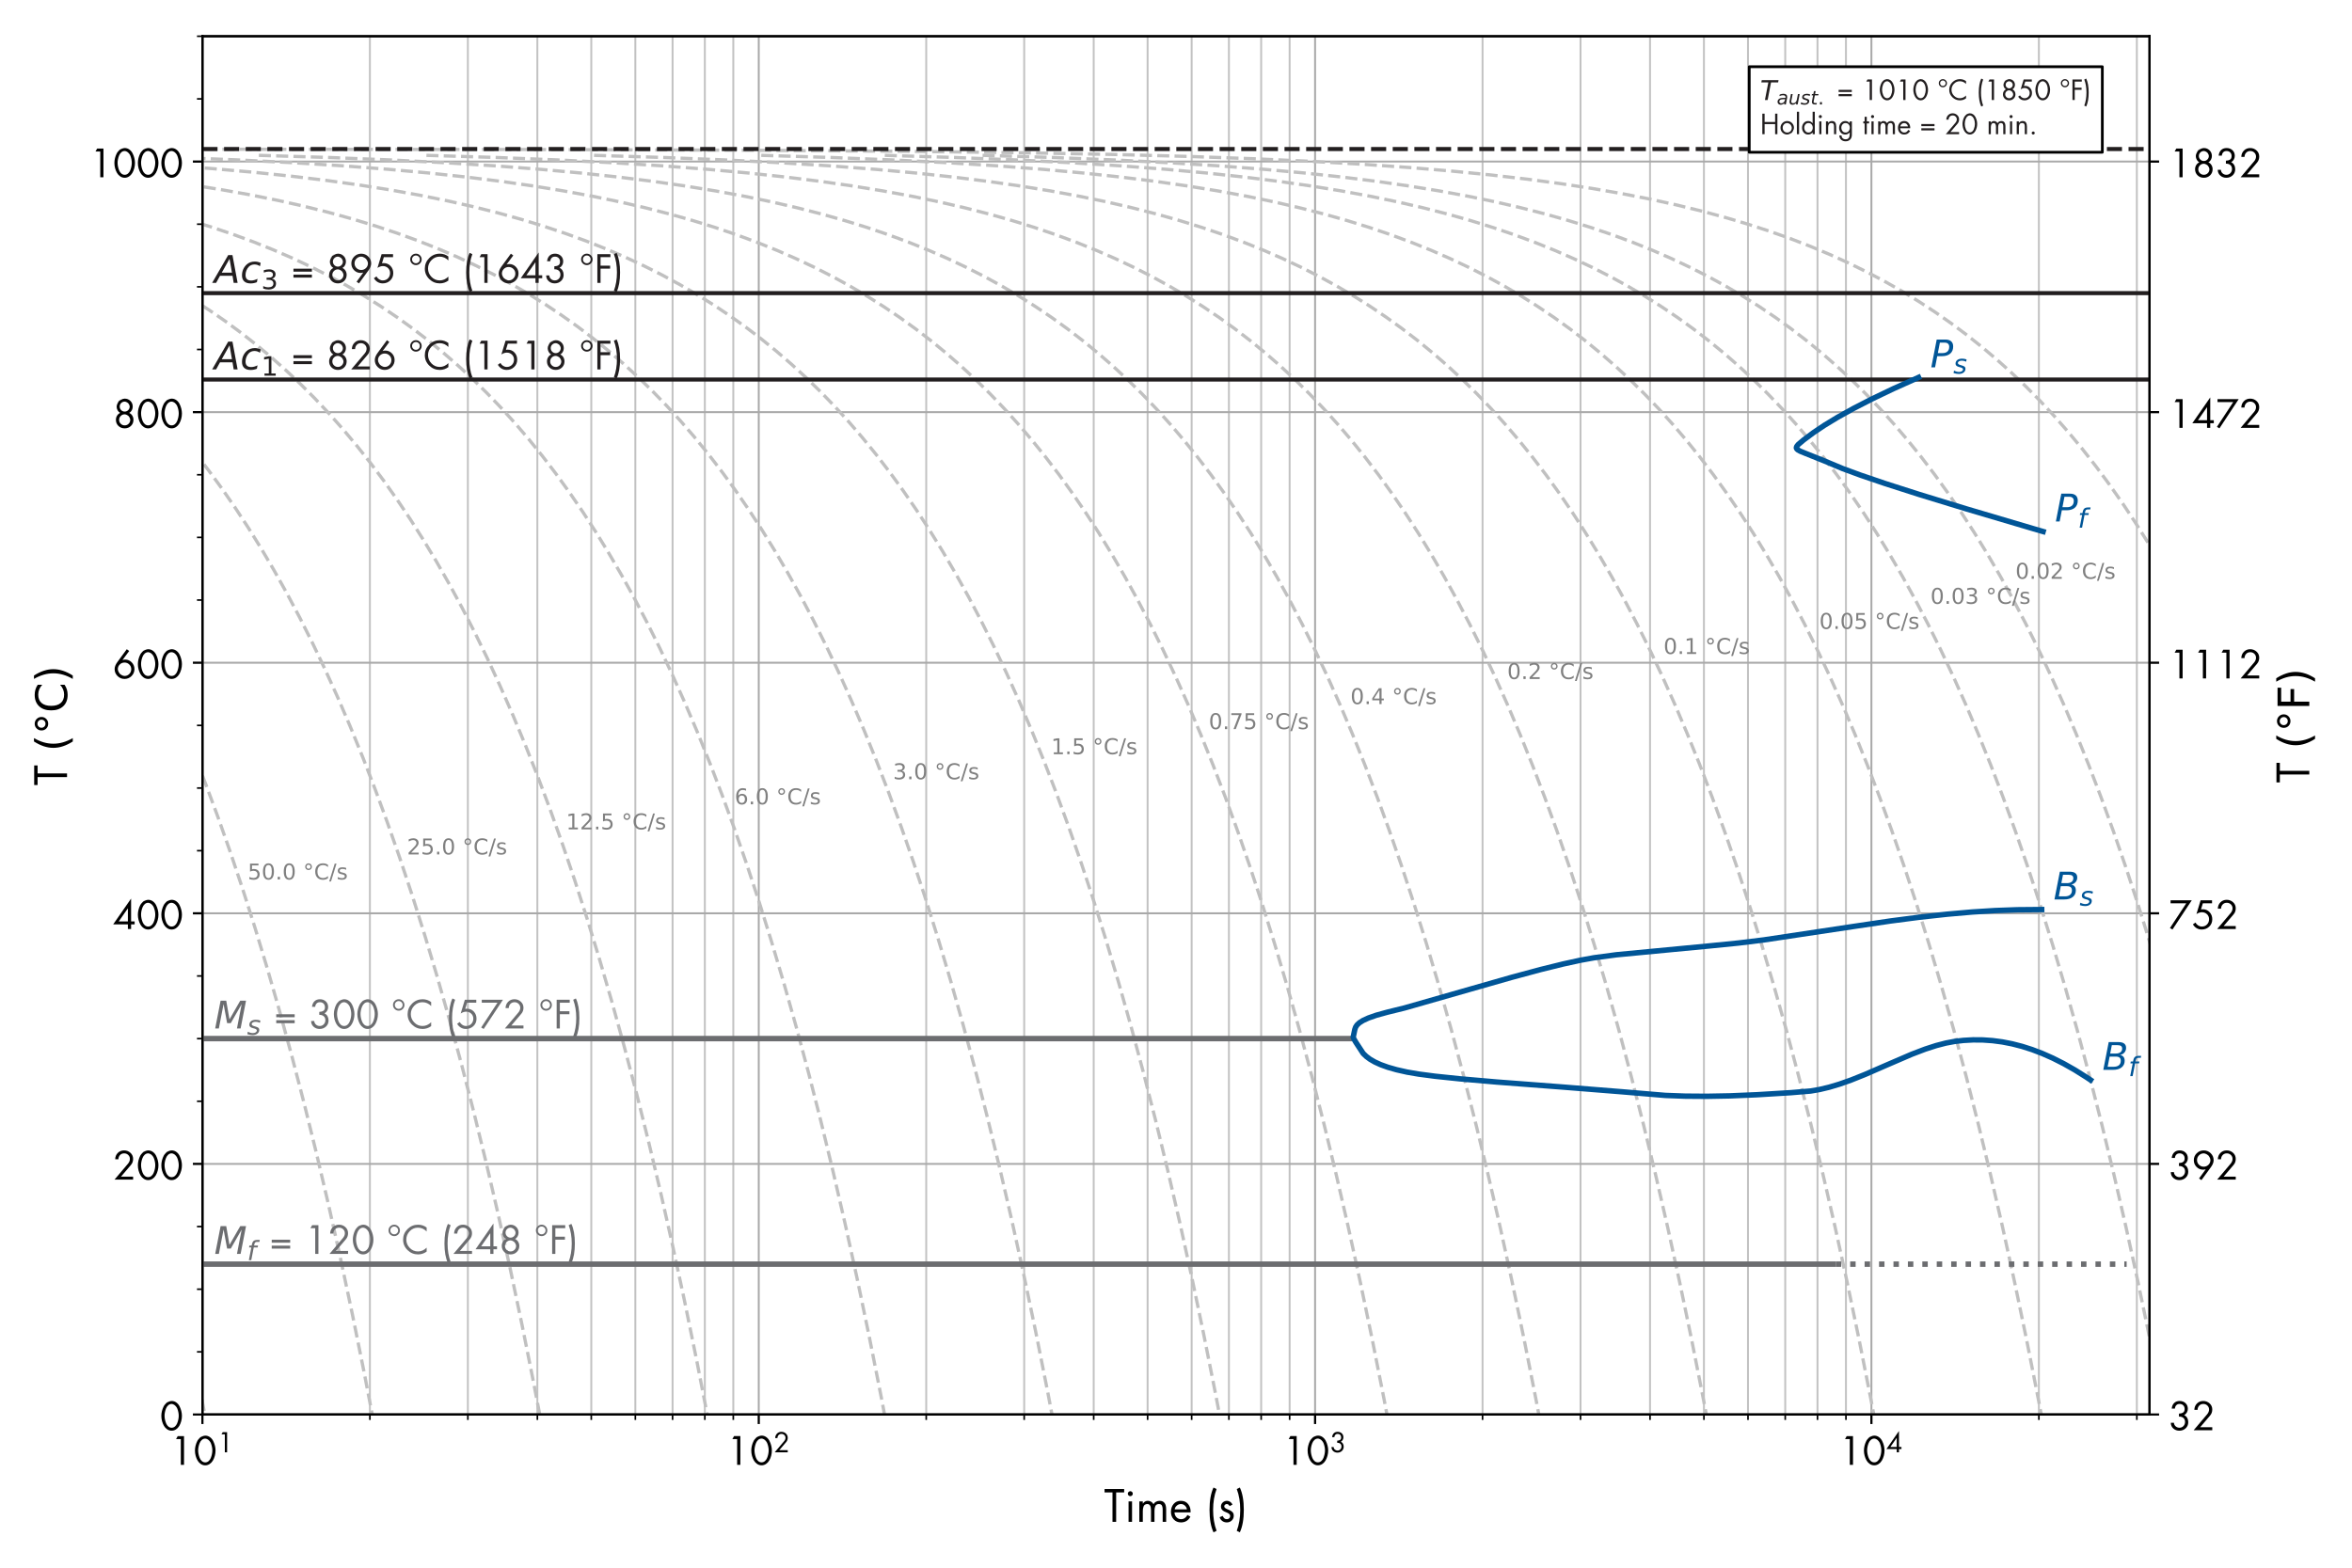 <?xml version="1.0" encoding="utf-8" standalone="no"?>
<!DOCTYPE svg PUBLIC "-//W3C//DTD SVG 1.1//EN"
  "http://www.w3.org/Graphics/SVG/1.1/DTD/svg11.dtd">
<!-- Created with matplotlib (http://matplotlib.org/) -->
<svg height="576pt" version="1.1" viewBox="0 0 864 576" width="864pt" xmlns="http://www.w3.org/2000/svg" xmlns:xlink="http://www.w3.org/1999/xlink">
 <defs>
  <style type="text/css">
*{stroke-linecap:butt;stroke-linejoin:round;}
  </style>
 </defs>
 <g id="figure_1">
  <g id="patch_1">
   <path d="M 0 576 
L 864 576 
L 864 0 
L 0 0 
z
" style="fill:#ffffff;"/>
  </g>
  <g id="axes_1">
   <g id="patch_2">
    <path d="M 74.36 519.712 
L 789.64 519.712 
L 789.64 13.32 
L 74.36 13.32 
z
" style="fill:#ffffff;"/>
   </g>
   <g id="matplotlib.axis_1">
    <g id="xtick_1">
     <g id="line2d_1">
      <path clip-path="url(#pd84f79f79b)" d="M 74.36 519.712 
L 74.36 13.32 
" style="fill:none;stroke:#a9a9a9;stroke-linecap:square;stroke-width:0.7;"/>
     </g>
     <g id="line2d_2">
      <defs>
       <path d="M 0 0 
L 0 3.5 
" id="m3a5f46bc3e" style="stroke:#000000;stroke-width:0.8;"/>
      </defs>
      <g>
       <use style="stroke:#000000;stroke-width:0.8;" x="74.36" xlink:href="#m3a5f46bc3e" y="519.712"/>
      </g>
     </g>
     <g id="text_1">
      <!-- $\mathdefault{10^{1}}$ -->
      <defs>
       <path d="M 28.297 67.594 
L 15.797 67.594 
L 20.203 75.406 
L 36.703 75.406 
L 36.703 0 
L 28.297 0 
z
" id="FuturaStd-Book-31"/>
       <path d="M 13.203 69 
Q 24 76.703 30.797 76.703 
Q 37.594 76.703 43 72.844 
Q 48.406 69 51.5 62.891 
Q 54.594 56.797 56.188 50.297 
Q 57.797 43.797 57.797 37.594 
Q 57.797 30.5 55.938 23.641 
Q 54.094 16.797 50.797 11.188 
Q 47.5 5.594 42.25 2.141 
Q 37 -1.297 30.797 -1.297 
Q 24.594 -1.297 19.344 2.141 
Q 14.094 5.594 10.797 11.188 
Q 7.5 16.797 5.641 23.641 
Q 3.797 30.5 3.797 37.594 
Q 3.797 43.797 5.391 50.297 
Q 7 56.797 10.094 62.891 
Q 13.203 69 24 76.703 
z
M 43.5 62.094 
Q 35.797 68.906 30.797 68.906 
Q 25.797 68.906 21.938 65.5 
Q 18.094 62.094 16.047 56.938 
Q 14 51.797 13.047 46.688 
Q 12.094 41.594 12.203 37.203 
Q 12.297 32.703 13.297 27.844 
Q 14.297 23 16.297 18 
Q 18.297 13 22.094 9.75 
Q 25.906 6.5 30.797 6.5 
Q 35.703 6.5 39.5 9.75 
Q 43.297 13 45.297 18 
Q 47.297 23 48.297 27.844 
Q 49.297 32.703 49.406 37.203 
Q 49.5 41.594 48.547 46.688 
Q 47.594 51.797 45.547 56.938 
Q 43.5 62.094 35.797 68.906 
z
" id="FuturaStd-Book-30"/>
      </defs>
      <g transform="translate(62.46 538.262)scale(0.14 -0.14)">
       <use transform="translate(0 0.316)" xlink:href="#FuturaStd-Book-31"/>
       <use transform="translate(61.6 0.316)" xlink:href="#FuturaStd-Book-30"/>
       <use transform="translate(124.022 33.216)scale(0.7)" xlink:href="#FuturaStd-Book-31"/>
      </g>
     </g>
    </g>
    <g id="xtick_2">
     <g id="line2d_3">
      <path clip-path="url(#pd84f79f79b)" d="M 278.726 519.712 
L 278.726 13.32 
" style="fill:none;stroke:#a9a9a9;stroke-linecap:square;stroke-width:0.7;"/>
     </g>
     <g id="line2d_4">
      <g>
       <use style="stroke:#000000;stroke-width:0.8;" x="278.726" xlink:href="#m3a5f46bc3e" y="519.712"/>
      </g>
     </g>
     <g id="text_2">
      <!-- $\mathdefault{10^{2}}$ -->
      <defs>
       <path d="M 21.094 7.797 
L 52.906 7.797 
L 52.906 0 
L 4.094 0 
L 39.406 41.703 
Q 44.5 47.797 44.5 54.297 
Q 44.5 60.5 40.094 64.703 
Q 35.703 68.906 29.5 68.906 
Q 22.797 68.906 18.641 64.5 
Q 14.5 60.094 14.297 53.406 
L 5.906 53.406 
Q 6.094 63.406 12.688 70.047 
Q 19.297 76.703 29.203 76.703 
Q 38.906 76.703 45.906 70.344 
Q 52.906 64 52.906 54.406 
Q 52.906 45.094 47.203 38.5 
z
" id="FuturaStd-Book-32"/>
      </defs>
      <g transform="translate(266.826 538.262)scale(0.14 -0.14)">
       <use transform="translate(0 0.408)" xlink:href="#FuturaStd-Book-31"/>
       <use transform="translate(61.6 0.408)" xlink:href="#FuturaStd-Book-30"/>
       <use transform="translate(124.022 33.308)scale(0.7)" xlink:href="#FuturaStd-Book-32"/>
      </g>
     </g>
    </g>
    <g id="xtick_3">
     <g id="line2d_5">
      <path clip-path="url(#pd84f79f79b)" d="M 483.091 519.712 
L 483.091 13.32 
" style="fill:none;stroke:#a9a9a9;stroke-linecap:square;stroke-width:0.7;"/>
     </g>
     <g id="line2d_6">
      <g>
       <use style="stroke:#000000;stroke-width:0.8;" x="483.091" xlink:href="#m3a5f46bc3e" y="519.712"/>
      </g>
     </g>
     <g id="text_3">
      <!-- $\mathdefault{10^{3}}$ -->
      <defs>
       <path d="M 27.094 35.703 
L 27.094 43.5 
Q 34 43.797 38 46.438 
Q 42 49.094 42 55.703 
Q 42 61.703 38.344 65.297 
Q 34.703 68.906 28.797 68.906 
Q 23.297 68.906 20.094 65.594 
Q 16.906 62.297 16.406 56.797 
L 8.094 56.797 
Q 9 66 14.453 71.344 
Q 19.906 76.703 29 76.703 
Q 38.203 76.703 44.297 71 
Q 50.406 65.297 50.406 56.094 
Q 50.406 51 47.797 46.453 
Q 45.203 41.906 40.703 39.594 
Q 46 37.203 48.75 32.203 
Q 51.5 27.203 51.5 21.094 
Q 51.5 11.297 44.703 5 
Q 37.906 -1.297 28.094 -1.297 
Q 18.797 -1.297 12.297 4.5 
Q 5.797 10.297 5.703 19.594 
L 13.906 19.594 
Q 14.203 13.906 18.391 10.203 
Q 22.594 6.5 28.406 6.5 
Q 34.594 6.5 38.844 10.891 
Q 43.094 15.297 43.094 21.594 
Q 43.094 28.594 38.641 32.25 
Q 34.203 35.906 27.094 35.703 
z
" id="FuturaStd-Book-33"/>
      </defs>
      <g transform="translate(471.191 538.262)scale(0.14 -0.14)">
       <use transform="translate(0 0.408)" xlink:href="#FuturaStd-Book-31"/>
       <use transform="translate(61.6 0.408)" xlink:href="#FuturaStd-Book-30"/>
       <use transform="translate(124.022 33.308)scale(0.7)" xlink:href="#FuturaStd-Book-33"/>
      </g>
     </g>
    </g>
    <g id="xtick_4">
     <g id="line2d_7">
      <path clip-path="url(#pd84f79f79b)" d="M 687.457 519.712 
L 687.457 13.32 
" style="fill:none;stroke:#a9a9a9;stroke-linecap:square;stroke-width:0.7;"/>
     </g>
     <g id="line2d_8">
      <g>
       <use style="stroke:#000000;stroke-width:0.8;" x="687.457" xlink:href="#m3a5f46bc3e" y="519.712"/>
      </g>
     </g>
     <g id="text_4">
      <!-- $\mathdefault{10^{4}}$ -->
      <defs>
       <path d="M 47.594 20 
L 56.906 20 
L 56.906 12.203 
L 47.594 12.203 
L 47.594 0 
L 39.203 0 
L 39.203 12.203 
L 0.594 12.203 
L 47.406 79.594 
L 47.594 79.594 
z
M 39.203 20 
L 39.203 54.094 
L 39 54.094 
L 15.297 20 
z
" id="FuturaStd-Book-34"/>
      </defs>
      <g transform="translate(675.557 538.262)scale(0.14 -0.14)">
       <use transform="translate(0 0.384)" xlink:href="#FuturaStd-Book-31"/>
       <use transform="translate(61.6 0.384)" xlink:href="#FuturaStd-Book-30"/>
       <use transform="translate(124.022 33.284)scale(0.7)" xlink:href="#FuturaStd-Book-34"/>
      </g>
     </g>
    </g>
    <g id="xtick_5">
     <g id="line2d_9">
      <path clip-path="url(#pd84f79f79b)" d="M 135.88 519.712 
L 135.88 13.32 
" style="fill:none;opacity:0.7;stroke:#a9a9a9;stroke-linecap:square;stroke-width:0.7;"/>
     </g>
     <g id="line2d_10">
      <defs>
       <path d="M 0 0 
L 0 2 
" id="m7c10ec2306" style="stroke:#000000;stroke-width:0.6;"/>
      </defs>
      <g>
       <use style="stroke:#000000;stroke-width:0.6;" x="135.88" xlink:href="#m7c10ec2306" y="519.712"/>
      </g>
     </g>
    </g>
    <g id="xtick_6">
     <g id="line2d_11">
      <path clip-path="url(#pd84f79f79b)" d="M 171.867 519.712 
L 171.867 13.32 
" style="fill:none;opacity:0.7;stroke:#a9a9a9;stroke-linecap:square;stroke-width:0.7;"/>
     </g>
     <g id="line2d_12">
      <g>
       <use style="stroke:#000000;stroke-width:0.6;" x="171.867" xlink:href="#m7c10ec2306" y="519.712"/>
      </g>
     </g>
    </g>
    <g id="xtick_7">
     <g id="line2d_13">
      <path clip-path="url(#pd84f79f79b)" d="M 197.4 519.712 
L 197.4 13.32 
" style="fill:none;opacity:0.7;stroke:#a9a9a9;stroke-linecap:square;stroke-width:0.7;"/>
     </g>
     <g id="line2d_14">
      <g>
       <use style="stroke:#000000;stroke-width:0.6;" x="197.4" xlink:href="#m7c10ec2306" y="519.712"/>
      </g>
     </g>
    </g>
    <g id="xtick_8">
     <g id="line2d_15">
      <path clip-path="url(#pd84f79f79b)" d="M 217.206 519.712 
L 217.206 13.32 
" style="fill:none;opacity:0.7;stroke:#a9a9a9;stroke-linecap:square;stroke-width:0.7;"/>
     </g>
     <g id="line2d_16">
      <g>
       <use style="stroke:#000000;stroke-width:0.6;" x="217.206" xlink:href="#m7c10ec2306" y="519.712"/>
      </g>
     </g>
    </g>
    <g id="xtick_9">
     <g id="line2d_17">
      <path clip-path="url(#pd84f79f79b)" d="M 233.387 519.712 
L 233.387 13.32 
" style="fill:none;opacity:0.7;stroke:#a9a9a9;stroke-linecap:square;stroke-width:0.7;"/>
     </g>
     <g id="line2d_18">
      <g>
       <use style="stroke:#000000;stroke-width:0.6;" x="233.387" xlink:href="#m7c10ec2306" y="519.712"/>
      </g>
     </g>
    </g>
    <g id="xtick_10">
     <g id="line2d_19">
      <path clip-path="url(#pd84f79f79b)" d="M 247.069 519.712 
L 247.069 13.32 
" style="fill:none;opacity:0.7;stroke:#a9a9a9;stroke-linecap:square;stroke-width:0.7;"/>
     </g>
     <g id="line2d_20">
      <g>
       <use style="stroke:#000000;stroke-width:0.6;" x="247.069" xlink:href="#m7c10ec2306" y="519.712"/>
      </g>
     </g>
    </g>
    <g id="xtick_11">
     <g id="line2d_21">
      <path clip-path="url(#pd84f79f79b)" d="M 258.921 519.712 
L 258.921 13.32 
" style="fill:none;opacity:0.7;stroke:#a9a9a9;stroke-linecap:square;stroke-width:0.7;"/>
     </g>
     <g id="line2d_22">
      <g>
       <use style="stroke:#000000;stroke-width:0.6;" x="258.921" xlink:href="#m7c10ec2306" y="519.712"/>
      </g>
     </g>
    </g>
    <g id="xtick_12">
     <g id="line2d_23">
      <path clip-path="url(#pd84f79f79b)" d="M 269.374 519.712 
L 269.374 13.32 
" style="fill:none;opacity:0.7;stroke:#a9a9a9;stroke-linecap:square;stroke-width:0.7;"/>
     </g>
     <g id="line2d_24">
      <g>
       <use style="stroke:#000000;stroke-width:0.6;" x="269.374" xlink:href="#m7c10ec2306" y="519.712"/>
      </g>
     </g>
    </g>
    <g id="xtick_13">
     <g id="line2d_25">
      <path clip-path="url(#pd84f79f79b)" d="M 340.246 519.712 
L 340.246 13.32 
" style="fill:none;opacity:0.7;stroke:#a9a9a9;stroke-linecap:square;stroke-width:0.7;"/>
     </g>
     <g id="line2d_26">
      <g>
       <use style="stroke:#000000;stroke-width:0.6;" x="340.246" xlink:href="#m7c10ec2306" y="519.712"/>
      </g>
     </g>
    </g>
    <g id="xtick_14">
     <g id="line2d_27">
      <path clip-path="url(#pd84f79f79b)" d="M 376.233 519.712 
L 376.233 13.32 
" style="fill:none;opacity:0.7;stroke:#a9a9a9;stroke-linecap:square;stroke-width:0.7;"/>
     </g>
     <g id="line2d_28">
      <g>
       <use style="stroke:#000000;stroke-width:0.6;" x="376.233" xlink:href="#m7c10ec2306" y="519.712"/>
      </g>
     </g>
    </g>
    <g id="xtick_15">
     <g id="line2d_29">
      <path clip-path="url(#pd84f79f79b)" d="M 401.766 519.712 
L 401.766 13.32 
" style="fill:none;opacity:0.7;stroke:#a9a9a9;stroke-linecap:square;stroke-width:0.7;"/>
     </g>
     <g id="line2d_30">
      <g>
       <use style="stroke:#000000;stroke-width:0.6;" x="401.766" xlink:href="#m7c10ec2306" y="519.712"/>
      </g>
     </g>
    </g>
    <g id="xtick_16">
     <g id="line2d_31">
      <path clip-path="url(#pd84f79f79b)" d="M 421.571 519.712 
L 421.571 13.32 
" style="fill:none;opacity:0.7;stroke:#a9a9a9;stroke-linecap:square;stroke-width:0.7;"/>
     </g>
     <g id="line2d_32">
      <g>
       <use style="stroke:#000000;stroke-width:0.6;" x="421.571" xlink:href="#m7c10ec2306" y="519.712"/>
      </g>
     </g>
    </g>
    <g id="xtick_17">
     <g id="line2d_33">
      <path clip-path="url(#pd84f79f79b)" d="M 437.753 519.712 
L 437.753 13.32 
" style="fill:none;opacity:0.7;stroke:#a9a9a9;stroke-linecap:square;stroke-width:0.7;"/>
     </g>
     <g id="line2d_34">
      <g>
       <use style="stroke:#000000;stroke-width:0.6;" x="437.753" xlink:href="#m7c10ec2306" y="519.712"/>
      </g>
     </g>
    </g>
    <g id="xtick_18">
     <g id="line2d_35">
      <path clip-path="url(#pd84f79f79b)" d="M 451.435 519.712 
L 451.435 13.32 
" style="fill:none;opacity:0.7;stroke:#a9a9a9;stroke-linecap:square;stroke-width:0.7;"/>
     </g>
     <g id="line2d_36">
      <g>
       <use style="stroke:#000000;stroke-width:0.6;" x="451.435" xlink:href="#m7c10ec2306" y="519.712"/>
      </g>
     </g>
    </g>
    <g id="xtick_19">
     <g id="line2d_37">
      <path clip-path="url(#pd84f79f79b)" d="M 463.286 519.712 
L 463.286 13.32 
" style="fill:none;opacity:0.7;stroke:#a9a9a9;stroke-linecap:square;stroke-width:0.7;"/>
     </g>
     <g id="line2d_38">
      <g>
       <use style="stroke:#000000;stroke-width:0.6;" x="463.286" xlink:href="#m7c10ec2306" y="519.712"/>
      </g>
     </g>
    </g>
    <g id="xtick_20">
     <g id="line2d_39">
      <path clip-path="url(#pd84f79f79b)" d="M 473.74 519.712 
L 473.74 13.32 
" style="fill:none;opacity:0.7;stroke:#a9a9a9;stroke-linecap:square;stroke-width:0.7;"/>
     </g>
     <g id="line2d_40">
      <g>
       <use style="stroke:#000000;stroke-width:0.6;" x="473.74" xlink:href="#m7c10ec2306" y="519.712"/>
      </g>
     </g>
    </g>
    <g id="xtick_21">
     <g id="line2d_41">
      <path clip-path="url(#pd84f79f79b)" d="M 544.612 519.712 
L 544.612 13.32 
" style="fill:none;opacity:0.7;stroke:#a9a9a9;stroke-linecap:square;stroke-width:0.7;"/>
     </g>
     <g id="line2d_42">
      <g>
       <use style="stroke:#000000;stroke-width:0.6;" x="544.612" xlink:href="#m7c10ec2306" y="519.712"/>
      </g>
     </g>
    </g>
    <g id="xtick_22">
     <g id="line2d_43">
      <path clip-path="url(#pd84f79f79b)" d="M 580.599 519.712 
L 580.599 13.32 
" style="fill:none;opacity:0.7;stroke:#a9a9a9;stroke-linecap:square;stroke-width:0.7;"/>
     </g>
     <g id="line2d_44">
      <g>
       <use style="stroke:#000000;stroke-width:0.6;" x="580.599" xlink:href="#m7c10ec2306" y="519.712"/>
      </g>
     </g>
    </g>
    <g id="xtick_23">
     <g id="line2d_45">
      <path clip-path="url(#pd84f79f79b)" d="M 606.132 519.712 
L 606.132 13.32 
" style="fill:none;opacity:0.7;stroke:#a9a9a9;stroke-linecap:square;stroke-width:0.7;"/>
     </g>
     <g id="line2d_46">
      <g>
       <use style="stroke:#000000;stroke-width:0.6;" x="606.132" xlink:href="#m7c10ec2306" y="519.712"/>
      </g>
     </g>
    </g>
    <g id="xtick_24">
     <g id="line2d_47">
      <path clip-path="url(#pd84f79f79b)" d="M 625.937 519.712 
L 625.937 13.32 
" style="fill:none;opacity:0.7;stroke:#a9a9a9;stroke-linecap:square;stroke-width:0.7;"/>
     </g>
     <g id="line2d_48">
      <g>
       <use style="stroke:#000000;stroke-width:0.6;" x="625.937" xlink:href="#m7c10ec2306" y="519.712"/>
      </g>
     </g>
    </g>
    <g id="xtick_25">
     <g id="line2d_49">
      <path clip-path="url(#pd84f79f79b)" d="M 642.119 519.712 
L 642.119 13.32 
" style="fill:none;opacity:0.7;stroke:#a9a9a9;stroke-linecap:square;stroke-width:0.7;"/>
     </g>
     <g id="line2d_50">
      <g>
       <use style="stroke:#000000;stroke-width:0.6;" x="642.119" xlink:href="#m7c10ec2306" y="519.712"/>
      </g>
     </g>
    </g>
    <g id="xtick_26">
     <g id="line2d_51">
      <path clip-path="url(#pd84f79f79b)" d="M 655.8 519.712 
L 655.8 13.32 
" style="fill:none;opacity:0.7;stroke:#a9a9a9;stroke-linecap:square;stroke-width:0.7;"/>
     </g>
     <g id="line2d_52">
      <g>
       <use style="stroke:#000000;stroke-width:0.6;" x="655.8" xlink:href="#m7c10ec2306" y="519.712"/>
      </g>
     </g>
    </g>
    <g id="xtick_27">
     <g id="line2d_53">
      <path clip-path="url(#pd84f79f79b)" d="M 667.652 519.712 
L 667.652 13.32 
" style="fill:none;opacity:0.7;stroke:#a9a9a9;stroke-linecap:square;stroke-width:0.7;"/>
     </g>
     <g id="line2d_54">
      <g>
       <use style="stroke:#000000;stroke-width:0.6;" x="667.652" xlink:href="#m7c10ec2306" y="519.712"/>
      </g>
     </g>
    </g>
    <g id="xtick_28">
     <g id="line2d_55">
      <path clip-path="url(#pd84f79f79b)" d="M 678.106 519.712 
L 678.106 13.32 
" style="fill:none;opacity:0.7;stroke:#a9a9a9;stroke-linecap:square;stroke-width:0.7;"/>
     </g>
     <g id="line2d_56">
      <g>
       <use style="stroke:#000000;stroke-width:0.6;" x="678.106" xlink:href="#m7c10ec2306" y="519.712"/>
      </g>
     </g>
    </g>
    <g id="xtick_29">
     <g id="line2d_57">
      <path clip-path="url(#pd84f79f79b)" d="M 748.977 519.712 
L 748.977 13.32 
" style="fill:none;opacity:0.7;stroke:#a9a9a9;stroke-linecap:square;stroke-width:0.7;"/>
     </g>
     <g id="line2d_58">
      <g>
       <use style="stroke:#000000;stroke-width:0.6;" x="748.977" xlink:href="#m7c10ec2306" y="519.712"/>
      </g>
     </g>
    </g>
    <g id="xtick_30">
     <g id="line2d_59">
      <path clip-path="url(#pd84f79f79b)" d="M 784.964 519.712 
L 784.964 13.32 
" style="fill:none;opacity:0.7;stroke:#a9a9a9;stroke-linecap:square;stroke-width:0.7;"/>
     </g>
     <g id="line2d_60">
      <g>
       <use style="stroke:#000000;stroke-width:0.6;" x="784.964" xlink:href="#m7c10ec2306" y="519.712"/>
      </g>
     </g>
    </g>
    <g id="text_5">
     <!-- Time (s) -->
     <defs>
      <path d="M 27.594 67.594 
L 27.594 0 
L 19.203 0 
L 19.203 67.594 
L 1 67.594 
L 1 75.406 
L 46 75.406 
L 46 67.594 
z
" id="FuturaStd-Book-54"/>
      <path d="M 17.094 47 
L 17.094 0 
L 9.094 0 
L 9.094 47 
z
M 7.406 67 
Q 10.797 70.406 13.094 70.406 
Q 15.406 70.406 17.094 68.703 
Q 18.797 67 18.797 64.703 
Q 18.797 62.297 17.094 60.641 
Q 15.406 59 13.094 59 
Q 10.797 59 9.094 60.641 
Q 7.406 62.297 7.406 64.703 
Q 7.406 67 10.797 70.406 
z
" id="FuturaStd-Book-69"/>
      <path d="M 15.594 47 
L 15.594 41.906 
L 15.797 41.906 
Q 19.906 48.297 27.094 48.297 
Q 31.297 48.297 34.75 46.188 
Q 38.203 44.094 40.094 40.5 
Q 42.094 44.297 45.938 46.297 
Q 49.797 48.297 54.203 48.297 
Q 69.203 48.297 69.203 28.594 
L 69.203 0 
L 61.203 0 
L 61.203 27.297 
Q 61.203 30.203 61 32.094 
Q 60.797 34 60 36.297 
Q 59.203 38.594 57.344 39.75 
Q 55.5 40.906 52.594 40.906 
Q 49.297 40.906 47.141 39.5 
Q 45 38.094 44.047 35.5 
Q 43.094 32.906 42.75 30.5 
Q 42.406 28.094 42.406 24.906 
L 42.406 0 
L 34.406 0 
L 34.406 26.703 
Q 34.406 40.906 26 40.906 
Q 22.703 40.906 20.453 39.406 
Q 18.203 37.906 17.25 35.203 
Q 16.297 32.5 15.938 30 
Q 15.594 27.5 15.594 24.297 
L 15.594 0 
L 7.594 0 
L 7.594 47 
z
" id="FuturaStd-Book-6d"/>
      <path d="M 48.5 21.797 
L 11.594 21.797 
Q 11.703 15.203 16 10.641 
Q 20.297 6.094 27 6.094 
Q 35.906 6.094 41.297 15.797 
L 48.094 11.906 
Q 41 -1.297 26.406 -1.297 
Q 16.094 -1.297 9.75 5.641 
Q 3.406 12.594 3.406 22.906 
Q 3.406 33.797 9.5 41.047 
Q 15.594 48.297 26.203 48.297 
Q 37.094 48.297 43.094 40.547 
Q 49.094 32.797 48.5 21.797 
z
M 12 28.594 
L 40.094 28.594 
Q 39.297 33.797 35.391 37.344 
Q 31.5 40.906 26.297 40.906 
Q 21.094 40.906 16.891 37.297 
Q 12.703 33.703 12 28.594 
z
" id="FuturaStd-Book-65"/>
      <path id="FuturaStd-Book-20"/>
      <path d="M 18.406 78.797 
L 25.5 75.406 
Q 17.5 54.203 17.5 27.391 
Q 17.5 0.594 25.5 -20.594 
L 18.406 -24 
Q 9.297 -4.594 9.297 27.406 
Q 9.297 59.406 18.406 78.797 
z
" id="FuturaStd-Book-28"/>
      <path d="M 33.297 39.594 
L 26.594 36.094 
Q 25.703 38.094 24 39.5 
Q 22.297 40.906 20.203 40.906 
Q 18 40.906 16.203 39.406 
Q 14.406 37.906 14.406 35.703 
Q 14.406 34.797 14.656 34.047 
Q 14.906 33.297 15.656 32.594 
Q 16.406 31.906 16.953 31.406 
Q 17.5 30.906 18.797 30.297 
Q 20.094 29.703 20.688 29.391 
Q 21.297 29.094 23 28.391 
Q 24.703 27.703 25.297 27.5 
Q 30.297 25.406 33.25 22.406 
Q 36.203 19.406 36.203 14 
Q 36.203 7.406 31.547 3.047 
Q 26.906 -1.297 20.297 -1.297 
Q 14.406 -1.297 10 1.844 
Q 5.594 5 3.703 10.594 
L 10.797 13.594 
Q 12.5 9.906 14.594 8 
Q 16.703 6.094 20.406 6.094 
Q 23.703 6.094 25.844 8.094 
Q 28 10.094 28 13.297 
Q 28 16.203 25.797 18.094 
Q 23.594 20 20.5 21.25 
Q 17.406 22.5 14.297 23.953 
Q 11.203 25.406 9 28.156 
Q 6.797 30.906 6.797 35 
Q 6.797 40.797 10.891 44.547 
Q 15 48.297 20.797 48.297 
Q 24.797 48.297 28.25 45.844 
Q 31.703 43.406 33.297 39.594 
z
" id="FuturaStd-Book-73"/>
      <path d="M 3.203 75.406 
L 10.297 78.797 
Q 19.406 59.406 19.406 27.406 
Q 19.406 -4.594 10.297 -24 
L 3.203 -20.594 
Q 11.203 0.594 11.203 27.391 
Q 11.203 54.203 3.203 75.406 
z
" id="FuturaStd-Book-29"/>
     </defs>
     <g transform="translate(405.599 559.159)scale(0.16 -0.16)">
      <use xlink:href="#FuturaStd-Book-54"/>
      <use x="47" xlink:href="#FuturaStd-Book-69"/>
      <use x="73.2" xlink:href="#FuturaStd-Book-6d"/>
      <use x="150" xlink:href="#FuturaStd-Book-65"/>
      <use x="201.9" xlink:href="#FuturaStd-Book-20"/>
      <use x="232.7" xlink:href="#FuturaStd-Book-28"/>
      <use x="261.4" xlink:href="#FuturaStd-Book-73"/>
      <use x="301.3" xlink:href="#FuturaStd-Book-29"/>
     </g>
    </g>
   </g>
   <g id="matplotlib.axis_2">
    <g id="ytick_1">
     <g id="line2d_61">
      <path clip-path="url(#pd84f79f79b)" d="M 74.36 519.712 
L 789.64 519.712 
" style="fill:none;stroke:#a9a9a9;stroke-linecap:square;stroke-width:0.7;"/>
     </g>
     <g id="line2d_62">
      <defs>
       <path d="M 0 0 
L -3.5 0 
" id="ma534cf63d9" style="stroke:#000000;stroke-width:0.8;"/>
      </defs>
      <g>
       <use style="stroke:#000000;stroke-width:0.8;" x="74.36" xlink:href="#ma534cf63d9" y="519.712"/>
      </g>
     </g>
     <g id="text_6">
      <!-- 0 -->
      <g transform="translate(58.737 525.487)scale(0.14 -0.14)">
       <use xlink:href="#FuturaStd-Book-30"/>
      </g>
     </g>
    </g>
    <g id="ytick_2">
     <g id="line2d_63">
      <path clip-path="url(#pd84f79f79b)" d="M 74.36 427.641 
L 789.64 427.641 
" style="fill:none;stroke:#a9a9a9;stroke-linecap:square;stroke-width:0.7;"/>
     </g>
     <g id="line2d_64">
      <g>
       <use style="stroke:#000000;stroke-width:0.8;" x="74.36" xlink:href="#ma534cf63d9" y="427.641"/>
      </g>
     </g>
     <g id="text_7">
      <!-- 200 -->
      <g transform="translate(41.491 433.416)scale(0.14 -0.14)">
       <use xlink:href="#FuturaStd-Book-32"/>
       <use x="61.6" xlink:href="#FuturaStd-Book-30"/>
       <use x="123.2" xlink:href="#FuturaStd-Book-30"/>
      </g>
     </g>
    </g>
    <g id="ytick_3">
     <g id="line2d_65">
      <path clip-path="url(#pd84f79f79b)" d="M 74.36 335.569 
L 789.64 335.569 
" style="fill:none;stroke:#a9a9a9;stroke-linecap:square;stroke-width:0.7;"/>
     </g>
     <g id="line2d_66">
      <g>
       <use style="stroke:#000000;stroke-width:0.8;" x="74.36" xlink:href="#ma534cf63d9" y="335.569"/>
      </g>
     </g>
     <g id="text_8">
      <!-- 400 -->
      <g transform="translate(41.491 341.344)scale(0.14 -0.14)">
       <use xlink:href="#FuturaStd-Book-34"/>
       <use x="61.6" xlink:href="#FuturaStd-Book-30"/>
       <use x="123.2" xlink:href="#FuturaStd-Book-30"/>
      </g>
     </g>
    </g>
    <g id="ytick_4">
     <g id="line2d_67">
      <path clip-path="url(#pd84f79f79b)" d="M 74.36 243.498 
L 789.64 243.498 
" style="fill:none;stroke:#a9a9a9;stroke-linecap:square;stroke-width:0.7;"/>
     </g>
     <g id="line2d_68">
      <g>
       <use style="stroke:#000000;stroke-width:0.8;" x="74.36" xlink:href="#ma534cf63d9" y="243.498"/>
      </g>
     </g>
     <g id="text_9">
      <!-- 600 -->
      <defs>
       <path d="M 36.297 76.703 
L 42.594 72 
L 25.203 48.594 
L 25.406 48.406 
Q 26.406 48.797 28.594 49.203 
Q 30.203 49.5 32 49.5 
Q 42.203 49.5 49.297 42.203 
Q 56.406 34.906 56.406 24.594 
Q 56.406 13.797 48.75 6.25 
Q 41.094 -1.297 30.391 -1.297 
Q 19.703 -1.297 12.047 6.297 
Q 4.406 13.906 4.406 24.5 
Q 4.406 33 11.297 42.594 
z
M 12.797 16.906 
Q 23.094 6.5 30.391 6.5 
Q 37.703 6.5 42.844 11.703 
Q 48 16.906 48 24.297 
Q 48 31.594 42.844 36.641 
Q 37.703 41.703 30.406 41.703 
Q 23 41.703 17.891 36.641 
Q 12.797 31.594 12.797 24.297 
Q 12.797 16.906 23.094 6.5 
z
" id="FuturaStd-Book-36"/>
      </defs>
      <g transform="translate(41.491 249.273)scale(0.14 -0.14)">
       <use xlink:href="#FuturaStd-Book-36"/>
       <use x="61.6" xlink:href="#FuturaStd-Book-30"/>
       <use x="123.2" xlink:href="#FuturaStd-Book-30"/>
      </g>
     </g>
    </g>
    <g id="ytick_5">
     <g id="line2d_69">
      <path clip-path="url(#pd84f79f79b)" d="M 74.36 151.427 
L 789.64 151.427 
" style="fill:none;stroke:#a9a9a9;stroke-linecap:square;stroke-width:0.7;"/>
     </g>
     <g id="line2d_70">
      <g>
       <use style="stroke:#000000;stroke-width:0.8;" x="74.36" xlink:href="#ma534cf63d9" y="151.427"/>
      </g>
     </g>
     <g id="text_10">
      <!-- 800 -->
      <defs>
       <path d="M 45.406 27 
Q 36.906 35.5 30.797 35.5 
Q 24.703 35.5 20.453 31.25 
Q 16.203 27 16.203 21 
Q 16.203 15 20.453 10.75 
Q 24.703 6.5 30.797 6.5 
Q 36.906 6.5 41.156 10.75 
Q 45.406 15 45.406 21 
Q 45.406 27 36.906 35.5 
z
M 9.703 64.703 
Q 21.906 76.703 30.797 76.703 
Q 39.703 76.703 45.797 70.703 
Q 51.906 64.703 51.906 55.703 
Q 51.906 50.703 49.453 46.141 
Q 47 41.594 42.703 39.203 
Q 47.906 36.797 50.844 31.891 
Q 53.797 27 53.797 21.094 
Q 53.797 11.406 47.188 5.047 
Q 40.594 -1.297 30.797 -1.297 
Q 21 -1.297 14.391 5.047 
Q 7.797 11.406 7.797 21.094 
Q 7.797 27 10.75 31.891 
Q 13.703 36.797 18.906 39.203 
Q 14.594 41.594 12.141 46.141 
Q 9.703 50.703 9.703 55.703 
Q 9.703 64.703 21.906 76.703 
z
M 43.906 61.297 
Q 36.203 68.906 30.797 68.906 
Q 25.406 68.906 21.547 65.094 
Q 17.703 61.297 17.703 55.906 
Q 17.703 50.406 21.547 46.547 
Q 25.406 42.703 30.797 42.703 
Q 36.203 42.703 40.047 46.547 
Q 43.906 50.406 43.906 55.906 
Q 43.906 61.297 36.203 68.906 
z
" id="FuturaStd-Book-38"/>
      </defs>
      <g transform="translate(41.491 157.202)scale(0.14 -0.14)">
       <use xlink:href="#FuturaStd-Book-38"/>
       <use x="61.6" xlink:href="#FuturaStd-Book-30"/>
       <use x="123.2" xlink:href="#FuturaStd-Book-30"/>
      </g>
     </g>
    </g>
    <g id="ytick_6">
     <g id="line2d_71">
      <path clip-path="url(#pd84f79f79b)" d="M 74.36 59.356 
L 789.64 59.356 
" style="fill:none;stroke:#a9a9a9;stroke-linecap:square;stroke-width:0.7;"/>
     </g>
     <g id="line2d_72">
      <g>
       <use style="stroke:#000000;stroke-width:0.8;" x="74.36" xlink:href="#ma534cf63d9" y="59.356"/>
      </g>
     </g>
     <g id="text_11">
      <!-- 1000 -->
      <g transform="translate(32.867 65.131)scale(0.14 -0.14)">
       <use xlink:href="#FuturaStd-Book-31"/>
       <use x="61.6" xlink:href="#FuturaStd-Book-30"/>
       <use x="123.2" xlink:href="#FuturaStd-Book-30"/>
       <use x="184.8" xlink:href="#FuturaStd-Book-30"/>
      </g>
     </g>
    </g>
    <g id="ytick_7">
     <g id="line2d_73">
      <defs>
       <path d="M 0 0 
L -2 0 
" id="m82299d0626" style="stroke:#000000;stroke-width:0.6;"/>
      </defs>
      <g>
       <use style="stroke:#000000;stroke-width:0.6;" x="74.36" xlink:href="#m82299d0626" y="496.694"/>
      </g>
     </g>
    </g>
    <g id="ytick_8">
     <g id="line2d_74">
      <g>
       <use style="stroke:#000000;stroke-width:0.6;" x="74.36" xlink:href="#m82299d0626" y="473.676"/>
      </g>
     </g>
    </g>
    <g id="ytick_9">
     <g id="line2d_75">
      <g>
       <use style="stroke:#000000;stroke-width:0.6;" x="74.36" xlink:href="#m82299d0626" y="450.659"/>
      </g>
     </g>
    </g>
    <g id="ytick_10">
     <g id="line2d_76">
      <g>
       <use style="stroke:#000000;stroke-width:0.6;" x="74.36" xlink:href="#m82299d0626" y="404.623"/>
      </g>
     </g>
    </g>
    <g id="ytick_11">
     <g id="line2d_77">
      <g>
       <use style="stroke:#000000;stroke-width:0.6;" x="74.36" xlink:href="#m82299d0626" y="381.605"/>
      </g>
     </g>
    </g>
    <g id="ytick_12">
     <g id="line2d_78">
      <g>
       <use style="stroke:#000000;stroke-width:0.6;" x="74.36" xlink:href="#m82299d0626" y="358.587"/>
      </g>
     </g>
    </g>
    <g id="ytick_13">
     <g id="line2d_79">
      <g>
       <use style="stroke:#000000;stroke-width:0.6;" x="74.36" xlink:href="#m82299d0626" y="312.552"/>
      </g>
     </g>
    </g>
    <g id="ytick_14">
     <g id="line2d_80">
      <g>
       <use style="stroke:#000000;stroke-width:0.6;" x="74.36" xlink:href="#m82299d0626" y="289.534"/>
      </g>
     </g>
    </g>
    <g id="ytick_15">
     <g id="line2d_81">
      <g>
       <use style="stroke:#000000;stroke-width:0.6;" x="74.36" xlink:href="#m82299d0626" y="266.516"/>
      </g>
     </g>
    </g>
    <g id="ytick_16">
     <g id="line2d_82">
      <g>
       <use style="stroke:#000000;stroke-width:0.6;" x="74.36" xlink:href="#m82299d0626" y="220.48"/>
      </g>
     </g>
    </g>
    <g id="ytick_17">
     <g id="line2d_83">
      <g>
       <use style="stroke:#000000;stroke-width:0.6;" x="74.36" xlink:href="#m82299d0626" y="197.463"/>
      </g>
     </g>
    </g>
    <g id="ytick_18">
     <g id="line2d_84">
      <g>
       <use style="stroke:#000000;stroke-width:0.6;" x="74.36" xlink:href="#m82299d0626" y="174.445"/>
      </g>
     </g>
    </g>
    <g id="ytick_19">
     <g id="line2d_85">
      <g>
       <use style="stroke:#000000;stroke-width:0.6;" x="74.36" xlink:href="#m82299d0626" y="128.409"/>
      </g>
     </g>
    </g>
    <g id="ytick_20">
     <g id="line2d_86">
      <g>
       <use style="stroke:#000000;stroke-width:0.6;" x="74.36" xlink:href="#m82299d0626" y="105.391"/>
      </g>
     </g>
    </g>
    <g id="ytick_21">
     <g id="line2d_87">
      <g>
       <use style="stroke:#000000;stroke-width:0.6;" x="74.36" xlink:href="#m82299d0626" y="82.373"/>
      </g>
     </g>
    </g>
    <g id="ytick_22">
     <g id="line2d_88">
      <g>
       <use style="stroke:#000000;stroke-width:0.6;" x="74.36" xlink:href="#m82299d0626" y="36.338"/>
      </g>
     </g>
    </g>
    <g id="ytick_23">
     <g id="line2d_89">
      <g>
       <use style="stroke:#000000;stroke-width:0.6;" x="74.36" xlink:href="#m82299d0626" y="13.32"/>
      </g>
     </g>
    </g>
    <g id="text_12">
     <!-- T $\mathrm{(°C)}$ -->
     <defs>
      <path d="M 31 75.875 
Q 24.469 64.656 21.281 53.656 
Q 18.109 42.672 18.109 31.391 
Q 18.109 20.125 21.312 9.062 
Q 24.516 -2 31 -13.188 
L 23.188 -13.188 
Q 15.875 -1.703 12.234 9.375 
Q 8.594 20.453 8.594 31.391 
Q 8.594 42.281 12.203 53.312 
Q 15.828 64.359 23.188 75.875 
z
" id="DejaVuSans-28"/>
      <path d="M 25 67.922 
Q 21.094 67.922 18.406 65.203 
Q 15.719 62.5 15.719 58.594 
Q 15.719 54.734 18.406 52.078 
Q 21.094 49.422 25 49.422 
Q 28.906 49.422 31.594 52.078 
Q 34.281 54.734 34.281 58.594 
Q 34.281 62.453 31.562 65.188 
Q 28.859 67.922 25 67.922 
z
M 25 74.219 
Q 28.125 74.219 31 73.016 
Q 33.891 71.828 35.984 69.578 
Q 38.234 67.391 39.359 64.594 
Q 40.484 61.812 40.484 58.594 
Q 40.484 52.156 35.969 47.688 
Q 31.453 43.219 24.906 43.219 
Q 18.312 43.219 13.906 47.609 
Q 9.516 52 9.516 58.594 
Q 9.516 65.141 14 69.672 
Q 18.5 74.219 25 74.219 
z
" id="DejaVuSans-b0"/>
      <path d="M 64.406 67.281 
L 64.406 56.891 
Q 59.422 61.531 53.781 63.812 
Q 48.141 66.109 41.797 66.109 
Q 29.297 66.109 22.656 58.469 
Q 16.016 50.828 16.016 36.375 
Q 16.016 21.969 22.656 14.328 
Q 29.297 6.688 41.797 6.688 
Q 48.141 6.688 53.781 8.984 
Q 59.422 11.281 64.406 15.922 
L 64.406 5.609 
Q 59.234 2.094 53.438 0.328 
Q 47.656 -1.422 41.219 -1.422 
Q 24.656 -1.422 15.125 8.703 
Q 5.609 18.844 5.609 36.375 
Q 5.609 53.953 15.125 64.078 
Q 24.656 74.219 41.219 74.219 
Q 47.75 74.219 53.531 72.484 
Q 59.328 70.75 64.406 67.281 
z
" id="DejaVuSans-43"/>
      <path d="M 8.016 75.875 
L 15.828 75.875 
Q 23.141 64.359 26.781 53.312 
Q 30.422 42.281 30.422 31.391 
Q 30.422 20.453 26.781 9.375 
Q 23.141 -1.703 15.828 -13.188 
L 8.016 -13.188 
Q 14.5 -2 17.703 9.062 
Q 20.906 20.125 20.906 31.391 
Q 20.906 42.672 17.703 53.656 
Q 14.5 64.656 8.016 75.875 
z
" id="DejaVuSans-29"/>
     </defs>
     <g transform="translate(24.642 288.596)rotate(-90)scale(0.16 -0.16)">
      <use transform="translate(0 0.125)" xlink:href="#FuturaStd-Book-54"/>
      <use transform="translate(47 0.125)" xlink:href="#FuturaStd-Book-20"/>
      <use transform="translate(77.8 0.125)" xlink:href="#DejaVuSans-28"/>
      <use transform="translate(116.814 0.125)" xlink:href="#DejaVuSans-b0"/>
      <use transform="translate(166.814 0.125)" xlink:href="#DejaVuSans-43"/>
      <use transform="translate(236.638 0.125)" xlink:href="#DejaVuSans-29"/>
     </g>
    </g>
   </g>
   <g id="line2d_90">
    <path clip-path="url(#pd84f79f79b)" d="M -1 251.696 
L 3.602 262.176 
L 8.139 273.056 
L 12.676 284.507 
L 17.214 296.558 
L 21.751 309.241 
L 26.288 322.589 
L 30.826 336.638 
L 35.363 351.423 
L 39.9 366.984 
L 44.438 383.361 
L 48.975 400.597 
L 53.39 418.235 
L 57.805 436.772 
L 62.219 456.255 
L 66.634 476.731 
L 71.049 498.251 
L 75.464 520.869 
L 79.878 544.64 
L 84.293 569.624 
L 85.556 577 
L 85.556 577 
" style="fill:none;stroke:#c0c0c0;stroke-dasharray:4.44,1.92;stroke-dashoffset:0;stroke-width:1.2;"/>
   </g>
   <g id="line2d_91">
    <path clip-path="url(#pd84f79f79b)" d="M -1 153.224 
L 4.092 159.039 
L 9.12 165.117 
L 14.148 171.55 
L 19.053 178.187 
L 23.958 185.201 
L 28.741 192.423 
L 33.524 200.045 
L 38.306 208.089 
L 43.089 216.578 
L 47.749 225.302 
L 52.409 234.496 
L 57.069 244.185 
L 61.729 254.397 
L 66.389 265.159 
L 70.926 276.195 
L 75.464 287.81 
L 80.001 300.035 
L 84.538 312.9 
L 89.076 326.441 
L 93.613 340.691 
L 98.151 355.689 
L 102.688 371.474 
L 107.225 388.087 
L 111.763 405.571 
L 116.177 423.462 
L 120.592 442.266 
L 125.007 462.028 
L 129.422 482.799 
L 133.836 504.629 
L 138.251 527.572 
L 142.666 551.685 
L 147.076 577 
L 147.076 577 
" style="fill:none;stroke:#c0c0c0;stroke-dasharray:4.44,1.92;stroke-dashoffset:0;stroke-width:1.2;"/>
   </g>
   <g id="line2d_92">
    <path clip-path="url(#pd84f79f79b)" d="M -1 103.988 
L 5.196 107.548 
L 11.327 111.324 
L 17.336 115.287 
L 23.223 119.438 
L 28.986 123.778 
L 34.627 128.307 
L 40.146 133.026 
L 45.542 137.932 
L 50.815 143.024 
L 56.088 148.427 
L 61.238 154.024 
L 66.389 159.956 
L 71.417 166.087 
L 76.445 172.576 
L 81.35 179.272 
L 86.255 186.347 
L 91.038 193.633 
L 95.821 201.322 
L 100.603 209.437 
L 105.386 218.001 
L 110.046 226.801 
L 114.706 236.075 
L 119.366 245.85 
L 124.026 256.152 
L 128.686 267.008 
L 133.223 278.142 
L 137.761 289.859 
L 142.298 302.191 
L 146.835 315.169 
L 151.373 328.829 
L 155.91 343.204 
L 160.447 358.334 
L 164.985 374.258 
L 169.522 391.016 
L 174.06 408.654 
L 178.474 426.703 
L 182.889 445.672 
L 187.304 465.608 
L 191.719 486.561 
L 196.133 508.583 
L 200.548 531.727 
L 204.963 556.052 
L 208.596 577 
L 208.596 577 
" style="fill:none;stroke:#c0c0c0;stroke-dasharray:4.44,1.92;stroke-dashoffset:0;stroke-width:1.2;"/>
   </g>
   <g id="line2d_93">
    <path clip-path="url(#pd84f79f79b)" d="M -1 79.37 
L 7.403 81.815 
L 15.497 84.399 
L 23.223 87.095 
L 30.703 89.939 
L 37.938 92.928 
L 44.928 96.056 
L 51.673 99.317 
L 58.173 102.703 
L 64.549 106.275 
L 70.804 110.036 
L 76.813 113.909 
L 82.699 117.965 
L 88.463 122.207 
L 94.104 126.633 
L 99.622 131.244 
L 105.018 136.039 
L 110.414 141.134 
L 115.687 146.421 
L 120.837 151.899 
L 125.988 157.703 
L 131.016 163.703 
L 136.044 170.053 
L 140.949 176.605 
L 145.854 183.529 
L 150.76 190.847 
L 155.542 198.382 
L 160.325 206.334 
L 165.107 214.726 
L 169.767 223.349 
L 174.427 232.438 
L 179.087 242.017 
L 183.747 252.111 
L 188.407 262.75 
L 192.945 273.66 
L 197.482 285.142 
L 202.02 297.227 
L 206.557 309.945 
L 211.094 323.33 
L 215.632 337.418 
L 220.169 352.244 
L 224.706 367.848 
L 229.244 384.271 
L 233.781 401.555 
L 238.196 419.241 
L 242.611 437.829 
L 247.025 457.366 
L 251.44 477.899 
L 255.855 499.479 
L 260.27 522.159 
L 264.684 545.996 
L 269.099 571.049 
L 270.116 577 
L 270.116 577 
" style="fill:none;stroke:#c0c0c0;stroke-dasharray:4.44,1.92;stroke-dashoffset:0;stroke-width:1.2;"/>
   </g>
   <g id="line2d_94">
    <path clip-path="url(#pd84f79f79b)" d="M -1 66.569 
L 10.837 68.255 
L 21.996 70.064 
L 32.543 71.996 
L 42.476 74.038 
L 51.918 76.202 
L 60.871 78.479 
L 69.455 80.888 
L 77.671 83.423 
L 85.519 86.074 
L 93.123 88.876 
L 100.481 91.825 
L 107.593 94.918 
L 114.461 98.15 
L 121.083 101.511 
L 127.46 104.995 
L 133.714 108.663 
L 139.845 112.519 
L 145.732 116.48 
L 151.495 120.621 
L 157.136 124.944 
L 162.655 129.447 
L 168.173 134.238 
L 173.569 139.22 
L 178.842 144.391 
L 184.115 149.878 
L 189.266 155.562 
L 194.294 161.437 
L 199.322 167.655 
L 204.227 174.071 
L 209.132 180.851 
L 214.037 188.016 
L 218.82 195.394 
L 223.603 203.181 
L 228.385 211.399 
L 233.045 219.843 
L 237.705 228.742 
L 242.365 238.122 
L 247.025 248.007 
L 251.685 258.424 
L 256.223 269.107 
L 260.76 280.351 
L 265.298 292.184 
L 269.835 304.638 
L 274.372 317.745 
L 278.91 331.539 
L 283.447 346.057 
L 287.984 361.336 
L 292.522 377.417 
L 297.059 394.342 
L 301.597 412.154 
L 306.011 430.381 
L 310.426 449.537 
L 314.841 469.671 
L 319.255 490.831 
L 323.67 513.071 
L 328.085 536.444 
L 332.5 561.01 
L 335.26 577 
L 335.26 577 
" style="fill:none;stroke:#c0c0c0;stroke-dasharray:4.44,1.92;stroke-dashoffset:0;stroke-width:1.2;"/>
   </g>
   <g id="line2d_95">
    <path clip-path="url(#pd84f79f79b)" d="M -1 60.66 
L 15.619 61.877 
L 30.826 63.209 
L 44.806 64.651 
L 57.805 66.213 
L 69.945 67.893 
L 81.35 69.694 
L 92.019 71.603 
L 102.075 73.625 
L 111.64 75.772 
L 120.715 78.035 
L 129.422 80.435 
L 137.761 82.965 
L 145.732 85.616 
L 153.335 88.376 
L 160.693 91.283 
L 167.805 94.331 
L 174.673 97.515 
L 181.295 100.827 
L 187.794 104.328 
L 194.049 107.947 
L 200.18 111.752 
L 206.189 115.745 
L 212.075 119.927 
L 217.839 124.3 
L 223.48 128.864 
L 228.999 133.618 
L 234.394 138.562 
L 239.668 143.692 
L 244.941 149.136 
L 250.091 154.775 
L 255.119 160.605 
L 260.147 166.775 
L 265.175 173.304 
L 270.08 180.041 
L 274.985 187.16 
L 279.768 194.491 
L 284.551 202.227 
L 289.333 210.392 
L 294.116 219.009 
L 298.776 227.863 
L 303.436 237.195 
L 308.096 247.03 
L 312.756 257.395 
L 317.416 268.319 
L 321.953 279.521 
L 326.491 291.311 
L 331.028 303.719 
L 335.566 316.777 
L 340.103 330.521 
L 344.64 344.986 
L 349.178 360.209 
L 353.715 376.231 
L 358.252 393.093 
L 362.79 410.839 
L 367.204 428.999 
L 371.619 448.086 
L 376.034 468.145 
L 380.449 489.227 
L 384.863 511.385 
L 389.278 534.673 
L 393.693 559.148 
L 396.78 577 
L 396.78 577 
" style="fill:none;stroke:#c0c0c0;stroke-dasharray:4.44,1.92;stroke-dashoffset:0;stroke-width:1.2;"/>
   </g>
   <g id="line2d_96">
    <path clip-path="url(#pd84f79f79b)" d="M -1 57.706 
L 22.242 58.591 
L 42.721 59.587 
L 61.116 60.7 
L 77.794 61.93 
L 93 63.271 
L 106.98 64.725 
L 119.979 66.297 
L 132.12 67.99 
L 143.402 69.784 
L 154.071 71.704 
L 164.126 73.738 
L 173.692 75.898 
L 182.766 78.175 
L 191.473 80.589 
L 199.69 83.095 
L 207.661 85.758 
L 215.264 88.532 
L 222.622 91.451 
L 229.734 94.513 
L 236.602 97.712 
L 243.224 101.04 
L 249.723 104.557 
L 255.978 108.193 
L 262.109 112.015 
L 268.118 116.027 
L 274.004 120.228 
L 279.645 124.525 
L 285.287 129.103 
L 290.805 133.873 
L 296.201 138.832 
L 301.474 143.979 
L 306.747 149.441 
L 311.898 155.098 
L 316.925 160.947 
L 321.953 167.137 
L 326.859 173.523 
L 331.764 180.272 
L 336.669 187.404 
L 341.452 194.748 
L 346.234 202.499 
L 351.017 210.679 
L 355.8 219.312 
L 360.46 228.183 
L 365.12 237.532 
L 369.78 247.385 
L 374.44 257.769 
L 379.1 268.713 
L 383.637 279.936 
L 388.174 291.747 
L 392.712 304.178 
L 397.249 317.261 
L 401.787 331.03 
L 406.324 345.521 
L 410.861 360.772 
L 415.399 376.824 
L 419.936 393.717 
L 424.473 411.496 
L 428.888 429.69 
L 433.303 448.811 
L 437.718 468.907 
L 442.132 490.029 
L 446.547 512.227 
L 450.962 535.558 
L 455.377 560.078 
L 458.3 577 
L 458.3 577 
" style="fill:none;stroke:#c0c0c0;stroke-dasharray:4.44,1.92;stroke-dashoffset:0;stroke-width:1.2;"/>
   </g>
   <g id="line2d_97">
    <path clip-path="url(#pd84f79f79b)" d="M 39.287 57.078 
L 65.408 57.873 
L 88.095 58.783 
L 108.206 59.808 
L 126.233 60.946 
L 142.543 62.196 
L 157.504 63.562 
L 171.239 65.037 
L 183.993 66.626 
L 195.888 68.329 
L 207.047 70.149 
L 217.594 72.091 
L 227.527 74.144 
L 236.97 76.321 
L 245.922 78.61 
L 254.506 81.033 
L 262.722 83.582 
L 270.571 86.248 
L 278.174 89.065 
L 285.409 91.979 
L 292.399 95.03 
L 299.267 98.27 
L 305.889 101.641 
L 312.265 105.134 
L 318.52 108.812 
L 324.651 112.679 
L 330.538 116.651 
L 336.301 120.804 
L 341.942 125.138 
L 347.461 129.653 
L 352.979 134.458 
L 358.375 139.454 
L 363.648 144.639 
L 368.921 150.141 
L 374.072 155.841 
L 379.1 161.733 
L 384.128 167.968 
L 389.033 174.401 
L 393.938 181.2 
L 398.843 188.385 
L 403.626 195.784 
L 408.409 203.592 
L 413.191 211.832 
L 417.851 220.3 
L 422.511 229.224 
L 427.171 238.629 
L 431.831 248.542 
L 436.491 258.988 
L 441.029 269.701 
L 445.566 280.975 
L 450.104 292.841 
L 454.641 305.329 
L 459.178 318.472 
L 463.716 332.305 
L 468.253 346.863 
L 472.79 362.185 
L 477.328 378.31 
L 481.865 395.282 
L 486.402 413.143 
L 490.817 431.42 
L 495.232 450.63 
L 499.647 470.819 
L 504.061 492.038 
L 508.476 514.339 
L 512.891 537.778 
L 517.306 562.411 
L 519.82 577 
L 519.82 577 
" style="fill:none;stroke:#c0c0c0;stroke-dasharray:4.44,1.92;stroke-dashoffset:0;stroke-width:1.2;"/>
   </g>
   <g id="line2d_98">
    <path clip-path="url(#pd84f79f79b)" d="M 95.085 57.078 
L 121.205 57.874 
L 143.892 58.783 
L 164.004 59.808 
L 182.031 60.947 
L 198.341 62.196 
L 213.302 63.563 
L 227.036 65.038 
L 239.79 66.627 
L 251.685 68.33 
L 262.845 70.149 
L 273.391 72.092 
L 283.324 74.146 
L 292.767 76.323 
L 301.719 78.612 
L 310.303 81.035 
L 318.52 83.584 
L 326.368 86.25 
L 333.971 89.067 
L 341.207 91.981 
L 348.197 95.032 
L 355.064 98.272 
L 361.686 101.644 
L 368.063 105.137 
L 374.317 108.815 
L 380.449 112.682 
L 386.335 116.654 
L 392.099 120.808 
L 397.74 125.142 
L 403.258 129.658 
L 408.777 134.463 
L 414.172 139.459 
L 419.446 144.644 
L 424.719 150.147 
L 429.869 155.847 
L 434.897 161.739 
L 439.925 167.975 
L 444.83 174.408 
L 449.736 181.208 
L 454.641 188.393 
L 459.424 195.792 
L 464.206 203.601 
L 468.989 211.842 
L 473.649 220.31 
L 478.309 229.235 
L 482.969 238.64 
L 487.629 248.553 
L 492.289 259 
L 496.826 269.714 
L 501.364 280.989 
L 505.901 292.855 
L 510.438 305.344 
L 514.976 318.488 
L 519.513 332.322 
L 524.05 346.881 
L 528.588 362.203 
L 533.125 378.33 
L 537.663 395.302 
L 542.2 413.165 
L 546.615 431.443 
L 551.029 450.654 
L 555.444 470.844 
L 559.859 492.064 
L 564.274 514.367 
L 568.688 537.806 
L 573.103 562.442 
L 575.612 577 
L 575.612 577 
" style="fill:none;stroke:#c0c0c0;stroke-dasharray:4.44,1.92;stroke-dashoffset:0;stroke-width:1.2;"/>
   </g>
   <g id="line2d_99">
    <path clip-path="url(#pd84f79f79b)" d="M 156.646 57.079 
L 182.766 57.875 
L 205.453 58.785 
L 225.565 59.81 
L 243.592 60.949 
L 259.902 62.2 
L 274.863 63.567 
L 288.598 65.042 
L 301.351 66.633 
L 313.247 68.336 
L 324.406 70.157 
L 334.952 72.1 
L 344.886 74.155 
L 354.328 76.333 
L 363.28 78.623 
L 371.864 81.047 
L 380.081 83.597 
L 387.929 86.264 
L 395.532 89.083 
L 402.768 91.999 
L 409.758 95.051 
L 416.625 98.292 
L 423.247 101.665 
L 429.624 105.16 
L 435.878 108.84 
L 442.01 112.709 
L 447.896 116.683 
L 453.66 120.838 
L 459.301 125.175 
L 464.819 129.692 
L 470.338 134.5 
L 475.734 139.498 
L 481.007 144.686 
L 486.28 150.191 
L 491.43 155.893 
L 496.458 161.788 
L 501.486 168.027 
L 506.391 174.463 
L 511.297 181.266 
L 516.202 188.455 
L 520.985 195.857 
L 525.767 203.669 
L 530.55 211.914 
L 535.21 220.386 
L 539.87 229.315 
L 544.53 238.725 
L 549.19 248.643 
L 553.85 259.095 
L 558.387 269.813 
L 562.925 281.093 
L 567.462 292.965 
L 571.999 305.46 
L 576.537 318.61 
L 581.074 332.45 
L 585.612 347.015 
L 590.149 362.345 
L 594.686 378.479 
L 599.224 395.459 
L 603.761 413.33 
L 608.176 431.617 
L 612.59 450.836 
L 617.005 471.036 
L 621.42 492.266 
L 625.835 514.579 
L 630.249 538.029 
L 634.664 562.676 
L 637.133 577 
L 637.133 577 
" style="fill:none;stroke:#c0c0c0;stroke-dasharray:4.44,1.92;stroke-dashoffset:0;stroke-width:1.2;"/>
   </g>
   <g id="line2d_100">
    <path clip-path="url(#pd84f79f79b)" d="M 218.207 57.08 
L 244.328 57.877 
L 267.014 58.787 
L 287.003 59.806 
L 305.03 60.944 
L 321.34 62.193 
L 336.301 63.559 
L 350.036 65.033 
L 362.79 66.622 
L 374.685 68.324 
L 385.844 70.142 
L 396.391 72.084 
L 406.324 74.137 
L 415.767 76.313 
L 424.719 78.601 
L 433.303 81.023 
L 441.519 83.571 
L 449.368 86.235 
L 456.971 89.051 
L 464.206 91.964 
L 471.196 95.013 
L 478.064 98.252 
L 484.686 101.622 
L 491.062 105.114 
L 497.317 108.79 
L 503.448 112.655 
L 509.335 116.626 
L 515.098 120.777 
L 520.739 125.11 
L 526.258 129.623 
L 531.776 134.426 
L 537.172 139.42 
L 542.445 144.603 
L 547.718 150.103 
L 552.869 155.8 
L 557.897 161.69 
L 562.925 167.923 
L 567.83 174.353 
L 572.735 181.149 
L 577.64 188.332 
L 582.423 195.727 
L 587.206 203.532 
L 591.988 211.769 
L 596.648 220.234 
L 601.308 229.154 
L 605.968 238.556 
L 610.628 248.464 
L 615.288 258.907 
L 619.826 269.615 
L 624.363 280.885 
L 628.901 292.746 
L 633.438 305.229 
L 637.975 318.367 
L 642.513 332.194 
L 647.05 346.746 
L 651.587 362.062 
L 656.125 378.181 
L 660.662 395.145 
L 665.199 413 
L 669.614 431.27 
L 674.029 450.472 
L 678.444 470.653 
L 682.858 491.863 
L 687.273 514.155 
L 691.688 537.584 
L 696.103 562.208 
L 698.653 577 
L 698.653 577 
" style="fill:none;stroke:#c0c0c0;stroke-dasharray:4.44,1.92;stroke-dashoffset:0;stroke-width:1.2;"/>
   </g>
   <g id="line2d_101">
    <path clip-path="url(#pd84f79f79b)" d="M 279.645 57.078 
L 305.766 57.874 
L 328.453 58.783 
L 348.564 59.808 
L 366.591 60.947 
L 382.901 62.196 
L 397.862 63.563 
L 411.597 65.038 
L 424.351 66.627 
L 436.246 68.33 
L 447.406 70.149 
L 457.952 72.092 
L 467.885 74.146 
L 477.328 76.323 
L 486.28 78.612 
L 494.864 81.035 
L 503.08 83.584 
L 510.929 86.25 
L 518.532 89.067 
L 525.767 91.981 
L 532.757 95.032 
L 539.625 98.272 
L 546.247 101.644 
L 552.624 105.137 
L 558.878 108.815 
L 565.009 112.682 
L 570.896 116.654 
L 576.659 120.808 
L 582.3 125.142 
L 587.819 129.658 
L 593.337 134.463 
L 598.733 139.459 
L 604.006 144.645 
L 609.279 150.147 
L 614.43 155.847 
L 619.458 161.739 
L 624.486 167.975 
L 629.391 174.408 
L 634.296 181.208 
L 639.202 188.393 
L 643.984 195.792 
L 648.767 203.601 
L 653.549 211.842 
L 658.209 220.31 
L 662.869 229.235 
L 667.529 238.641 
L 672.189 248.553 
L 676.85 259.001 
L 681.387 269.714 
L 685.924 280.989 
L 690.462 292.855 
L 694.999 305.344 
L 699.536 318.488 
L 704.074 332.322 
L 708.611 346.881 
L 713.148 362.204 
L 717.686 378.33 
L 722.223 395.302 
L 726.761 413.165 
L 731.175 431.443 
L 735.59 450.654 
L 740.005 470.845 
L 744.42 492.065 
L 748.834 514.367 
L 753.249 537.807 
L 757.664 562.442 
L 760.173 577 
L 760.173 577 
" style="fill:none;stroke:#c0c0c0;stroke-dasharray:4.44,1.92;stroke-dashoffset:0;stroke-width:1.2;"/>
   </g>
   <g id="line2d_102">
    <path clip-path="url(#pd84f79f79b)" d="M 325.019 57.079 
L 351.14 57.875 
L 373.827 58.784 
L 393.938 59.81 
L 411.965 60.949 
L 428.275 62.199 
L 443.236 63.567 
L 456.971 65.042 
L 469.725 66.632 
L 481.62 68.336 
L 492.779 70.156 
L 503.326 72.099 
L 513.259 74.153 
L 522.701 76.331 
L 531.654 78.621 
L 540.238 81.045 
L 548.454 83.596 
L 556.303 86.262 
L 563.906 89.081 
L 571.141 91.996 
L 578.131 95.048 
L 584.998 98.29 
L 591.62 101.662 
L 597.997 105.157 
L 604.252 108.837 
L 610.383 112.705 
L 616.269 116.679 
L 622.033 120.834 
L 627.674 125.17 
L 633.193 129.688 
L 638.711 134.495 
L 644.107 139.493 
L 649.38 144.68 
L 654.653 150.185 
L 659.804 155.887 
L 664.832 161.782 
L 669.859 168.02 
L 674.765 174.456 
L 679.67 181.258 
L 684.575 188.447 
L 689.358 195.849 
L 694.141 203.66 
L 698.923 211.904 
L 703.583 220.376 
L 708.243 229.304 
L 712.903 238.714 
L 717.563 248.631 
L 722.223 259.082 
L 726.761 269.8 
L 731.298 281.079 
L 735.835 292.951 
L 740.373 305.445 
L 744.91 318.594 
L 749.447 332.433 
L 753.985 346.998 
L 758.522 362.326 
L 763.06 378.459 
L 767.597 395.438 
L 772.134 413.308 
L 776.549 431.594 
L 780.964 450.812 
L 785.379 471.011 
L 789.793 492.239 
L 794.208 514.551 
L 798.623 538 
L 803.038 562.645 
L 805.511 577 
L 805.511 577 
" style="fill:none;stroke:#c0c0c0;stroke-dasharray:4.44,1.92;stroke-dashoffset:0;stroke-width:1.2;"/>
   </g>
   <g id="line2d_103">
    <path clip-path="url(#pd84f79f79b)" d="M 360.95 57.077 
L 387.071 57.873 
L 409.758 58.782 
L 429.869 59.807 
L 447.896 60.945 
L 464.206 62.195 
L 479.167 63.561 
L 492.902 65.035 
L 505.656 66.624 
L 517.551 68.327 
L 528.71 70.146 
L 539.257 72.088 
L 549.19 74.141 
L 558.633 76.318 
L 567.585 78.606 
L 576.169 81.029 
L 584.385 83.577 
L 592.234 86.242 
L 599.837 89.059 
L 607.072 91.973 
L 614.062 95.023 
L 620.929 98.262 
L 627.552 101.633 
L 633.928 105.125 
L 640.183 108.803 
L 646.314 112.669 
L 652.201 116.64 
L 657.964 120.792 
L 663.605 125.126 
L 669.124 129.641 
L 674.642 134.445 
L 680.038 139.44 
L 685.311 144.624 
L 690.584 150.125 
L 695.735 155.823 
L 700.763 161.714 
L 705.791 167.949 
L 710.696 174.381 
L 715.601 181.179 
L 720.506 188.362 
L 725.289 195.76 
L 730.072 203.566 
L 734.854 211.805 
L 739.514 220.272 
L 744.174 229.194 
L 748.834 238.598 
L 753.494 248.509 
L 758.154 258.953 
L 762.692 269.664 
L 767.229 280.937 
L 771.766 292.801 
L 776.304 305.287 
L 780.841 318.428 
L 785.379 332.258 
L 789.916 346.814 
L 794.453 362.133 
L 798.991 378.255 
L 803.528 395.224 
L 808.065 413.082 
L 812.48 431.356 
L 816.895 450.563 
L 821.31 470.749 
L 825.724 491.964 
L 830.139 514.261 
L 834.554 537.695 
L 838.969 562.325 
L 841.498 577 
L 841.498 577 
" style="fill:none;stroke:#c0c0c0;stroke-dasharray:4.44,1.92;stroke-dashoffset:0;stroke-width:1.2;"/>
   </g>
   <g id="line2d_104">
    <path clip-path="url(#pd84f79f79b)" d="M -1 54.772 
L 192.086 54.926 
L 276.702 55.202 
L 332.5 55.596 
L 374.44 56.106 
L 408.163 56.731 
L 436.369 57.471 
L 460.527 58.322 
L 481.742 59.286 
L 500.75 60.369 
L 517.796 61.558 
L 533.37 62.864 
L 547.718 64.287 
L 560.963 65.822 
L 573.348 67.479 
L 584.876 69.245 
L 595.667 71.118 
L 605.846 73.107 
L 615.534 75.224 
L 624.731 77.459 
L 633.561 79.834 
L 641.899 82.305 
L 649.871 84.894 
L 657.596 87.636 
L 665.077 90.527 
L 672.189 93.512 
L 679.057 96.63 
L 685.802 99.937 
L 692.301 103.37 
L 698.678 106.992 
L 704.81 110.728 
L 710.818 114.649 
L 716.705 118.756 
L 722.468 123.051 
L 728.11 127.532 
L 733.628 132.201 
L 739.024 137.056 
L 744.297 142.094 
L 749.57 147.44 
L 754.721 152.978 
L 759.871 158.847 
L 764.899 164.914 
L 769.927 171.335 
L 774.832 177.96 
L 779.737 184.961 
L 784.52 192.169 
L 789.303 199.777 
L 794.085 207.807 
L 798.868 216.28 
L 803.528 224.988 
L 808.188 234.165 
L 812.848 243.836 
L 817.508 254.029 
L 822.168 264.772 
L 826.705 275.788 
L 831.243 287.381 
L 835.78 299.583 
L 840.318 312.425 
L 844.855 325.941 
L 849.392 340.165 
L 853.93 355.135 
L 858.467 370.891 
L 863.004 387.473 
L 865 395.039 
L 865 395.039 
" style="fill:none;stroke:#c0c0c0;stroke-dasharray:4.44,1.92;stroke-dashoffset:0;stroke-width:1.2;"/>
   </g>
   <g id="patch_3">
    <path d="M 74.36 519.712 
L 74.36 13.32 
" style="fill:none;stroke:#000000;stroke-linecap:square;stroke-linejoin:miter;stroke-width:0.8;"/>
   </g>
   <g id="patch_4">
    <path d="M 789.64 519.712 
L 789.64 13.32 
" style="fill:none;stroke:#000000;stroke-linecap:square;stroke-linejoin:miter;stroke-width:0.8;"/>
   </g>
   <g id="patch_5">
    <path d="M 74.36 519.712 
L 789.64 519.712 
" style="fill:none;stroke:#000000;stroke-linecap:square;stroke-linejoin:miter;stroke-width:0.8;"/>
   </g>
   <g id="patch_6">
    <path d="M 74.36 13.32 
L 789.64 13.32 
" style="fill:none;stroke:#000000;stroke-linecap:square;stroke-linejoin:miter;stroke-width:0.8;"/>
   </g>
   <g id="text_13">
    <!--  $Ac_1$ = 826 °C (1518 °F) -->
    <defs>
     <path d="M 36.812 72.906 
L 48 72.906 
L 61.531 0 
L 51.219 0 
L 48.188 18.703 
L 15.375 18.703 
L 5.078 0 
L -5.328 0 
z
M 40.375 63.188 
L 19.922 26.906 
L 46.688 26.906 
z
" id="DejaVuSans-Oblique-41"/>
     <path d="M 53.609 52.594 
L 51.812 43.703 
Q 48.578 46.047 44.938 47.219 
Q 41.312 48.391 37.406 48.391 
Q 33.109 48.391 29.219 46.875 
Q 25.344 45.359 22.703 42.578 
Q 18.5 38.328 16.203 32.609 
Q 13.922 26.906 13.922 20.797 
Q 13.922 13.422 17.609 9.812 
Q 21.297 6.203 28.812 6.203 
Q 32.516 6.203 36.688 7.328 
Q 40.875 8.453 45.406 10.688 
L 43.703 1.812 
Q 39.797 0.203 35.672 -0.609 
Q 31.547 -1.422 27.203 -1.422 
Q 16.312 -1.422 10.453 4.016 
Q 4.594 9.469 4.594 19.578 
Q 4.594 28.078 7.641 35.234 
Q 10.688 42.391 16.703 48.094 
Q 20.797 52 26.312 54 
Q 31.844 56 38.375 56 
Q 42.188 56 45.938 55.141 
Q 49.703 54.297 53.609 52.594 
z
" id="DejaVuSans-Oblique-63"/>
     <path d="M 12.406 8.297 
L 28.516 8.297 
L 28.516 63.922 
L 10.984 60.406 
L 10.984 69.391 
L 28.422 72.906 
L 38.281 72.906 
L 38.281 8.297 
L 54.391 8.297 
L 54.391 0 
L 12.406 0 
z
" id="DejaVuSans-31"/>
     <path d="M 6.594 37.297 
L 55 37.297 
L 55 29.5 
L 6.594 29.5 
z
M 6.594 21.703 
L 55 21.703 
L 55 13.906 
L 6.594 13.906 
z
" id="FuturaStd-Book-3d"/>
     <path d="M 35 61.703 
Q 35 55.5 30.594 51.094 
Q 26.203 46.703 20 46.703 
Q 13.797 46.703 9.391 51.094 
Q 5 55.5 5 61.703 
Q 4.906 67.797 9.344 72.25 
Q 13.797 76.703 20 76.703 
Q 26.203 76.703 30.594 72.25 
Q 35 67.797 35 61.703 
z
M 30.203 61.703 
Q 30.203 65.906 27.203 68.906 
Q 24.203 71.906 19.906 71.906 
Q 15.703 71.906 12.703 68.906 
Q 9.703 65.906 9.797 61.703 
Q 9.797 57.406 12.75 54.453 
Q 15.703 51.5 20 51.5 
Q 24.203 51.5 27.203 54.453 
Q 30.203 57.406 30.203 61.703 
z
" id="FuturaStd-Book-b0"/>
     <path d="M 65.094 69.297 
L 65.094 58.906 
Q 55.406 68.906 42.094 68.906 
Q 29.594 68.906 20.641 59.594 
Q 11.703 50.297 11.703 37.688 
Q 11.703 25.094 20.703 15.797 
Q 29.703 6.5 42.297 6.5 
Q 55.094 6.5 65.094 16.5 
L 65.094 6.094 
Q 54.906 -1.297 42.594 -1.297 
Q 26.594 -1.297 14.938 10.047 
Q 3.297 21.406 3.297 37.406 
Q 3.297 53.594 14.844 65.141 
Q 26.406 76.703 42.594 76.703 
Q 55.203 76.703 65.094 69.297 
z
" id="FuturaStd-Book-43"/>
     <path d="M 52.297 67.594 
L 28.203 67.594 
L 23.297 51.5 
L 27.797 51.906 
Q 38.797 51.906 45.844 44.297 
Q 52.906 36.703 52.906 25.594 
Q 52.906 14 44.906 6.344 
Q 36.906 -1.297 25.203 -1.297 
Q 17.797 -1.297 11.844 2.25 
Q 5.906 5.797 2.094 12.203 
L 8.797 17 
Q 11.406 12.297 15.844 9.391 
Q 20.297 6.5 25.5 6.5 
Q 33.797 6.5 39.141 12 
Q 44.5 17.5 44.5 25.797 
Q 44.5 33.703 39.094 38.891 
Q 33.703 44.094 25.703 44.094 
Q 18.797 44.094 11.406 39.297 
L 22.297 75.406 
L 52.297 75.406 
z
" id="FuturaStd-Book-35"/>
     <path d="M 41.906 67.594 
L 16 67.594 
L 16 45.203 
L 41.094 45.203 
L 41.094 37.406 
L 16 37.406 
L 16 0 
L 7.594 0 
L 7.594 75.406 
L 41.906 75.406 
z
" id="FuturaStd-Book-46"/>
    </defs>
    <g style="fill:#221e1f;" transform="translate(74.36 135.761)scale(0.14 -0.14)">
     <use transform="translate(0 0.203)" xlink:href="#FuturaStd-Book-20"/>
     <use transform="translate(30.8 0.203)" xlink:href="#DejaVuSans-Oblique-41"/>
     <use transform="translate(99.208 0.203)" xlink:href="#DejaVuSans-Oblique-63"/>
     <use transform="translate(154.189 -16.203)scale(0.7)" xlink:href="#DejaVuSans-31"/>
     <use transform="translate(201.459 0.203)" xlink:href="#FuturaStd-Book-20"/>
     <use transform="translate(232.259 0.203)" xlink:href="#FuturaStd-Book-3d"/>
     <use transform="translate(293.859 0.203)" xlink:href="#FuturaStd-Book-20"/>
     <use transform="translate(324.659 0.203)" xlink:href="#FuturaStd-Book-38"/>
     <use transform="translate(386.259 0.203)" xlink:href="#FuturaStd-Book-32"/>
     <use transform="translate(447.859 0.203)" xlink:href="#FuturaStd-Book-36"/>
     <use transform="translate(509.459 0.203)" xlink:href="#FuturaStd-Book-20"/>
     <use transform="translate(540.259 0.203)" xlink:href="#FuturaStd-Book-b0"/>
     <use transform="translate(580.259 0.203)" xlink:href="#FuturaStd-Book-43"/>
     <use transform="translate(651.959 0.203)" xlink:href="#FuturaStd-Book-20"/>
     <use transform="translate(682.759 0.203)" xlink:href="#FuturaStd-Book-28"/>
     <use transform="translate(711.459 0.203)" xlink:href="#FuturaStd-Book-31"/>
     <use transform="translate(773.059 0.203)" xlink:href="#FuturaStd-Book-35"/>
     <use transform="translate(834.659 0.203)" xlink:href="#FuturaStd-Book-31"/>
     <use transform="translate(896.259 0.203)" xlink:href="#FuturaStd-Book-38"/>
     <use transform="translate(957.859 0.203)" xlink:href="#FuturaStd-Book-20"/>
     <use transform="translate(988.659 0.203)" xlink:href="#FuturaStd-Book-b0"/>
     <use transform="translate(1028.659 0.203)" xlink:href="#FuturaStd-Book-46"/>
     <use transform="translate(1076.459 0.203)" xlink:href="#FuturaStd-Book-29"/>
    </g>
   </g>
   <g id="text_14">
    <!--  $Ac_3$ = 895 °C (1643 °F) -->
    <defs>
     <path d="M 40.578 39.312 
Q 47.656 37.797 51.625 33 
Q 55.609 28.219 55.609 21.188 
Q 55.609 10.406 48.188 4.484 
Q 40.766 -1.422 27.094 -1.422 
Q 22.516 -1.422 17.656 -0.516 
Q 12.797 0.391 7.625 2.203 
L 7.625 11.719 
Q 11.719 9.328 16.594 8.109 
Q 21.484 6.891 26.812 6.891 
Q 36.078 6.891 40.938 10.547 
Q 45.797 14.203 45.797 21.188 
Q 45.797 27.641 41.281 31.266 
Q 36.766 34.906 28.719 34.906 
L 20.219 34.906 
L 20.219 43.016 
L 29.109 43.016 
Q 36.375 43.016 40.234 45.922 
Q 44.094 48.828 44.094 54.297 
Q 44.094 59.906 40.109 62.906 
Q 36.141 65.922 28.719 65.922 
Q 24.656 65.922 20.016 65.031 
Q 15.375 64.156 9.812 62.312 
L 9.812 71.094 
Q 15.438 72.656 20.344 73.438 
Q 25.25 74.219 29.594 74.219 
Q 40.828 74.219 47.359 69.109 
Q 53.906 64.016 53.906 55.328 
Q 53.906 49.266 50.438 45.094 
Q 46.969 40.922 40.578 39.312 
z
" id="DejaVuSans-33"/>
     <path d="M 24.5 -1.297 
L 18.203 3 
L 35.594 26.906 
L 35.406 27.094 
Q 32.094 26.094 28.906 26.094 
Q 18.594 26.094 11.547 33.391 
Q 4.5 40.703 4.5 51 
Q 4.5 61.703 12.141 69.203 
Q 19.797 76.703 30.5 76.703 
Q 41.203 76.703 48.844 69.203 
Q 56.5 61.703 56.5 51 
Q 56.5 42.594 49.5 32.906 
z
M 48.094 58.594 
Q 37.797 68.906 30.5 68.906 
Q 23.203 68.906 18.047 63.75 
Q 12.906 58.594 12.906 51.297 
Q 12.906 44 18 38.953 
Q 23.094 33.906 30.5 33.906 
Q 37.797 33.906 42.938 38.953 
Q 48.094 44 48.094 51.297 
Q 48.094 58.594 37.797 68.906 
z
" id="FuturaStd-Book-39"/>
    </defs>
    <g style="fill:#221e1f;" transform="translate(74.36 103.996)scale(0.14 -0.14)">
     <use transform="translate(0 0.406)" xlink:href="#FuturaStd-Book-20"/>
     <use transform="translate(30.8 0.406)" xlink:href="#DejaVuSans-Oblique-41"/>
     <use transform="translate(99.208 0.406)" xlink:href="#DejaVuSans-Oblique-63"/>
     <use transform="translate(154.189 -16)scale(0.7)" xlink:href="#DejaVuSans-33"/>
     <use transform="translate(201.459 0.406)" xlink:href="#FuturaStd-Book-20"/>
     <use transform="translate(232.259 0.406)" xlink:href="#FuturaStd-Book-3d"/>
     <use transform="translate(293.859 0.406)" xlink:href="#FuturaStd-Book-20"/>
     <use transform="translate(324.659 0.406)" xlink:href="#FuturaStd-Book-38"/>
     <use transform="translate(386.259 0.406)" xlink:href="#FuturaStd-Book-39"/>
     <use transform="translate(447.859 0.406)" xlink:href="#FuturaStd-Book-35"/>
     <use transform="translate(509.459 0.406)" xlink:href="#FuturaStd-Book-20"/>
     <use transform="translate(540.259 0.406)" xlink:href="#FuturaStd-Book-b0"/>
     <use transform="translate(580.259 0.406)" xlink:href="#FuturaStd-Book-43"/>
     <use transform="translate(651.959 0.406)" xlink:href="#FuturaStd-Book-20"/>
     <use transform="translate(682.759 0.406)" xlink:href="#FuturaStd-Book-28"/>
     <use transform="translate(711.459 0.406)" xlink:href="#FuturaStd-Book-31"/>
     <use transform="translate(773.059 0.406)" xlink:href="#FuturaStd-Book-36"/>
     <use transform="translate(834.659 0.406)" xlink:href="#FuturaStd-Book-34"/>
     <use transform="translate(896.259 0.406)" xlink:href="#FuturaStd-Book-33"/>
     <use transform="translate(957.859 0.406)" xlink:href="#FuturaStd-Book-20"/>
     <use transform="translate(988.659 0.406)" xlink:href="#FuturaStd-Book-b0"/>
     <use transform="translate(1028.659 0.406)" xlink:href="#FuturaStd-Book-46"/>
     <use transform="translate(1076.459 0.406)" xlink:href="#FuturaStd-Book-29"/>
    </g>
   </g>
   <g id="text_15">
    <!--  $M_s$ = 300 °C (572 °F) -->
    <defs>
     <path d="M 16.891 72.906 
L 31.688 72.906 
L 40.188 23.781 
L 68.406 72.906 
L 83.594 72.906 
L 69.391 0 
L 59.812 0 
L 72.219 63.922 
L 43.609 14.016 
L 33.984 14.016 
L 24.703 64.109 
L 12.312 0 
L 2.688 0 
z
" id="DejaVuSans-Oblique-4d"/>
     <path d="M 50 53.078 
L 48.297 44.578 
Q 44.734 46.531 40.766 47.5 
Q 36.812 48.484 32.625 48.484 
Q 25.531 48.484 21.453 46.062 
Q 17.391 43.656 17.391 39.5 
Q 17.391 34.672 26.859 32.078 
Q 27.594 31.891 27.938 31.781 
L 30.812 30.906 
Q 39.797 28.422 42.797 25.688 
Q 45.797 22.953 45.797 18.219 
Q 45.797 9.516 38.891 4.047 
Q 31.984 -1.422 20.797 -1.422 
Q 16.453 -1.422 11.672 -0.578 
Q 6.891 0.25 1.125 2 
L 2.875 11.281 
Q 7.812 8.734 12.594 7.422 
Q 17.391 6.109 21.781 6.109 
Q 28.375 6.109 32.5 8.938 
Q 36.625 11.766 36.625 16.109 
Q 36.625 20.797 25.781 23.688 
L 24.859 23.922 
L 21.781 24.703 
Q 14.938 26.516 11.766 29.469 
Q 8.594 32.422 8.594 37.016 
Q 8.594 45.75 15.156 50.875 
Q 21.734 56 33.016 56 
Q 37.453 56 41.672 55.266 
Q 45.906 54.547 50 53.078 
z
" id="DejaVuSans-Oblique-73"/>
     <path d="M 46.297 67.594 
L 5.094 67.594 
L 5.094 75.406 
L 60.703 75.406 
L 10.094 -1.297 
L 3.5 2.594 
z
" id="FuturaStd-Book-37"/>
    </defs>
    <g style="fill:#6c6d70;" transform="translate(74.36 377.908)scale(0.14 -0.14)">
     <use transform="translate(0 0.203)" xlink:href="#FuturaStd-Book-20"/>
     <use transform="translate(30.8 0.203)" xlink:href="#DejaVuSans-Oblique-4d"/>
     <use transform="translate(117.079 -16.203)scale(0.7)" xlink:href="#DejaVuSans-Oblique-73"/>
     <use transform="translate(156.283 0.203)" xlink:href="#FuturaStd-Book-20"/>
     <use transform="translate(187.083 0.203)" xlink:href="#FuturaStd-Book-3d"/>
     <use transform="translate(248.683 0.203)" xlink:href="#FuturaStd-Book-20"/>
     <use transform="translate(279.483 0.203)" xlink:href="#FuturaStd-Book-33"/>
     <use transform="translate(341.083 0.203)" xlink:href="#FuturaStd-Book-30"/>
     <use transform="translate(402.683 0.203)" xlink:href="#FuturaStd-Book-30"/>
     <use transform="translate(464.283 0.203)" xlink:href="#FuturaStd-Book-20"/>
     <use transform="translate(495.083 0.203)" xlink:href="#FuturaStd-Book-b0"/>
     <use transform="translate(535.083 0.203)" xlink:href="#FuturaStd-Book-43"/>
     <use transform="translate(606.783 0.203)" xlink:href="#FuturaStd-Book-20"/>
     <use transform="translate(637.583 0.203)" xlink:href="#FuturaStd-Book-28"/>
     <use transform="translate(666.283 0.203)" xlink:href="#FuturaStd-Book-35"/>
     <use transform="translate(727.883 0.203)" xlink:href="#FuturaStd-Book-37"/>
     <use transform="translate(789.483 0.203)" xlink:href="#FuturaStd-Book-32"/>
     <use transform="translate(851.083 0.203)" xlink:href="#FuturaStd-Book-20"/>
     <use transform="translate(881.883 0.203)" xlink:href="#FuturaStd-Book-b0"/>
     <use transform="translate(921.883 0.203)" xlink:href="#FuturaStd-Book-46"/>
     <use transform="translate(969.683 0.203)" xlink:href="#FuturaStd-Book-29"/>
    </g>
   </g>
   <g id="text_16">
    <!--  $M_f$ = 120 °C (248 °F) -->
    <defs>
     <path d="M 47.797 75.984 
L 46.391 68.5 
L 37.797 68.5 
Q 32.906 68.5 30.688 66.578 
Q 28.469 64.656 27.391 59.516 
L 26.422 54.688 
L 41.219 54.688 
L 39.891 47.703 
L 25.094 47.703 
L 15.828 0 
L 6.781 0 
L 16.109 47.703 
L 7.516 47.703 
L 8.797 54.688 
L 17.391 54.688 
L 18.109 58.5 
Q 19.969 68.172 24.625 72.078 
Q 29.297 75.984 39.312 75.984 
z
" id="DejaVuSans-Oblique-66"/>
    </defs>
    <g style="fill:#6c6d70;" transform="translate(74.36 460.772)scale(0.14 -0.14)">
     <use transform="translate(0 0.406)" xlink:href="#FuturaStd-Book-20"/>
     <use transform="translate(30.8 0.406)" xlink:href="#DejaVuSans-Oblique-4d"/>
     <use transform="translate(117.079 -16)scale(0.7)" xlink:href="#DejaVuSans-Oblique-66"/>
     <use transform="translate(144.457 0.406)" xlink:href="#FuturaStd-Book-20"/>
     <use transform="translate(175.257 0.406)" xlink:href="#FuturaStd-Book-3d"/>
     <use transform="translate(236.857 0.406)" xlink:href="#FuturaStd-Book-20"/>
     <use transform="translate(267.657 0.406)" xlink:href="#FuturaStd-Book-31"/>
     <use transform="translate(329.257 0.406)" xlink:href="#FuturaStd-Book-32"/>
     <use transform="translate(390.857 0.406)" xlink:href="#FuturaStd-Book-30"/>
     <use transform="translate(452.457 0.406)" xlink:href="#FuturaStd-Book-20"/>
     <use transform="translate(483.257 0.406)" xlink:href="#FuturaStd-Book-b0"/>
     <use transform="translate(523.257 0.406)" xlink:href="#FuturaStd-Book-43"/>
     <use transform="translate(594.957 0.406)" xlink:href="#FuturaStd-Book-20"/>
     <use transform="translate(625.757 0.406)" xlink:href="#FuturaStd-Book-28"/>
     <use transform="translate(654.457 0.406)" xlink:href="#FuturaStd-Book-32"/>
     <use transform="translate(716.057 0.406)" xlink:href="#FuturaStd-Book-34"/>
     <use transform="translate(777.657 0.406)" xlink:href="#FuturaStd-Book-38"/>
     <use transform="translate(839.257 0.406)" xlink:href="#FuturaStd-Book-20"/>
     <use transform="translate(870.057 0.406)" xlink:href="#FuturaStd-Book-b0"/>
     <use transform="translate(910.057 0.406)" xlink:href="#FuturaStd-Book-46"/>
     <use transform="translate(957.857 0.406)" xlink:href="#FuturaStd-Book-29"/>
    </g>
   </g>
   <g id="text_17">
    <!--  $B_s$ -->
    <defs>
     <path d="M 16.891 72.906 
L 42.094 72.906 
Q 52.344 72.906 57.422 69.094 
Q 62.5 65.281 62.5 57.625 
Q 62.5 50.594 58.125 45.484 
Q 53.766 40.375 46.688 39.312 
Q 52.734 37.938 55.766 34.078 
Q 58.797 30.219 58.797 23.781 
Q 58.797 12.797 50.656 6.391 
Q 42.531 0 28.422 0 
L 2.688 0 
z
M 19.281 34.812 
L 14.109 8.109 
L 29.984 8.109 
Q 38.922 8.109 43.75 12.203 
Q 48.578 16.312 48.578 23.781 
Q 48.578 29.547 45.375 32.172 
Q 42.188 34.812 35.109 34.812 
z
M 25.094 64.797 
L 20.797 42.828 
L 35.5 42.828 
Q 43.359 42.828 47.781 46.234 
Q 52.203 49.656 52.203 55.719 
Q 52.203 60.453 49.219 62.625 
Q 46.234 64.797 39.703 64.797 
z
" id="DejaVuSans-Oblique-42"/>
    </defs>
    <g style="fill:#005597;" transform="translate(750.007 330.492)scale(0.14 -0.14)">
     <use transform="translate(0 0.094)" xlink:href="#FuturaStd-Book-20"/>
     <use transform="translate(30.8 0.094)" xlink:href="#DejaVuSans-Oblique-42"/>
     <use transform="translate(99.404 -16.312)scale(0.7)" xlink:href="#DejaVuSans-Oblique-73"/>
    </g>
   </g>
   <g id="text_18">
    <!--  $B_f$ -->
    <g style="fill:#005597;" transform="translate(767.95 393.1)scale(0.14 -0.14)">
     <use transform="translate(0 0.094)" xlink:href="#FuturaStd-Book-20"/>
     <use transform="translate(30.8 0.094)" xlink:href="#DejaVuSans-Oblique-42"/>
     <use transform="translate(99.404 -16.312)scale(0.7)" xlink:href="#DejaVuSans-Oblique-66"/>
    </g>
   </g>
   <g id="text_19">
    <!--  $P_s$ -->
    <defs>
     <path d="M 16.891 72.906 
L 39.703 72.906 
Q 49.656 72.906 54.875 68.266 
Q 60.109 63.625 60.109 54.688 
Q 60.109 42.672 52.391 35.984 
Q 44.672 29.297 30.719 29.297 
L 18.312 29.297 
L 12.594 0 
L 2.688 0 
z
M 25.203 64.797 
L 19.922 37.406 
L 32.328 37.406 
Q 40.719 37.406 45.203 41.703 
Q 49.703 46 49.703 54 
Q 49.703 59.125 46.656 61.953 
Q 43.609 64.797 38.094 64.797 
z
" id="DejaVuSans-Oblique-50"/>
    </defs>
    <g style="fill:#005597;" transform="translate(704.766 134.978)scale(0.14 -0.14)">
     <use transform="translate(0 0.094)" xlink:href="#FuturaStd-Book-20"/>
     <use transform="translate(30.8 0.094)" xlink:href="#DejaVuSans-Oblique-50"/>
     <use transform="translate(91.103 -16.312)scale(0.7)" xlink:href="#DejaVuSans-Oblique-73"/>
    </g>
   </g>
   <g id="text_20">
    <!--  $P_f$ -->
    <g style="fill:#005597;" transform="translate(750.532 191.602)scale(0.14 -0.14)">
     <use transform="translate(0 0.094)" xlink:href="#FuturaStd-Book-20"/>
     <use transform="translate(30.8 0.094)" xlink:href="#DejaVuSans-Oblique-50"/>
     <use transform="translate(91.103 -16.312)scale(0.7)" xlink:href="#DejaVuSans-Oblique-66"/>
    </g>
   </g>
   <g id="LineCollection_1">
    <path clip-path="url(#pd84f79f79b)" d="M -1 107.693 
L 865 107.693 
" style="fill:none;stroke:#221e1f;stroke-width:1.5;"/>
   </g>
   <g id="LineCollection_2">
    <path clip-path="url(#pd84f79f79b)" d="M -1 139.458 
L 865 139.458 
" style="fill:none;stroke:#221e1f;stroke-width:1.5;"/>
   </g>
   <g id="LineCollection_3">
    <path clip-path="url(#pd84f79f79b)" d="M 74.36 54.752 
L 789.64 54.752 
" style="fill:none;stroke:#221e1f;stroke-dasharray:5.55,2.4;stroke-dashoffset:0;stroke-width:1.5;"/>
   </g>
   <g id="LineCollection_4">
    <path clip-path="url(#pd84f79f79b)" d="M -1 381.605 
L 496.906 381.605 
" style="fill:none;stroke:#6c6d70;stroke-width:2;"/>
   </g>
   <g id="LineCollection_5">
    <path clip-path="url(#pd84f79f79b)" d="M -1 464.469 
L 674.359 464.469 
" style="fill:none;stroke:#6c6d70;stroke-width:2;"/>
   </g>
   <g id="LineCollection_6">
    <path clip-path="url(#pd84f79f79b)" d="M 674.359 464.469 
L 781.218 464.469 
" style="fill:none;stroke:#6c6d70;stroke-dasharray:2,3.3;stroke-dashoffset:0;stroke-width:2;"/>
   </g>
   <g id="line2d_105">
    <path clip-path="url(#pd84f79f79b)" d="M 750.007 334.188 
L 741.071 334.266 
L 732.865 334.561 
L 724.449 335.088 
L 715.284 335.89 
L 704.914 337.025 
L 694.436 338.391 
L 680.702 340.42 
L 647.956 345.342 
L 638.724 346.473 
L 627.9 347.555 
L 593.796 350.8 
L 585.563 351.9 
L 580.602 352.798 
L 574.194 354.194 
L 565.969 356.223 
L 555.281 359.101 
L 540.141 363.426 
L 515.996 370.333 
L 509.686 371.889 
L 505.607 373.009 
L 502.701 374.025 
L 500.695 374.948 
L 499.364 375.793 
L 498.516 376.581 
L 497.999 377.356 
L 497.687 378.239 
L 497.099 381.034 
L 497.338 381.708 
L 498.092 382.989 
L 500.743 387.039 
L 501.879 388.141 
L 503.28 389.182 
L 505.018 390.189 
L 507.167 391.17 
L 509.805 392.124 
L 513.017 393.041 
L 516.897 393.912 
L 521.119 394.637 
L 527.244 395.439 
L 536.318 396.388 
L 549.803 397.558 
L 574.147 399.409 
L 595.5 401.114 
L 611.775 402.48 
L 619.052 402.744 
L 626.9 402.804 
L 635.524 402.643 
L 645.365 402.231 
L 657.809 401.474 
L 665.119 400.868 
L 668.372 400.31 
L 671.873 399.48 
L 675.708 398.338 
L 680.031 396.812 
L 685.202 394.741 
L 692.855 391.407 
L 702.292 387.342 
L 707.226 385.464 
L 711.273 384.156 
L 714.811 383.241 
L 718 382.642 
L 721.268 382.263 
L 724.832 382.067 
L 728.389 382.094 
L 731.95 382.343 
L 735.528 382.816 
L 739.136 383.519 
L 742.785 384.457 
L 746.49 385.641 
L 750.264 387.081 
L 754.126 388.796 
L 758.095 390.802 
L 762.197 393.128 
L 766.465 395.806 
L 767.95 396.797 
L 767.95 396.797 
" style="fill:none;stroke:#005597;stroke-linecap:square;stroke-width:2;"/>
   </g>
   <g id="line2d_106">
    <path clip-path="url(#pd84f79f79b)" d="M 704.766 138.675 
L 695.527 142.821 
L 687.576 146.627 
L 680.783 150.12 
L 675.022 153.326 
L 670.173 156.272 
L 666.121 158.987 
L 662.553 161.647 
L 660.548 163.345 
L 659.985 164.081 
L 659.883 164.545 
L 660.027 164.914 
L 660.436 165.297 
L 661.329 165.79 
L 663.452 166.657 
L 670.111 169.325 
L 676.942 172.182 
L 683.488 174.589 
L 692.585 177.685 
L 705.069 181.685 
L 722.251 186.944 
L 746.718 194.186 
L 750.532 195.299 
L 750.532 195.299 
" style="fill:none;stroke:#005597;stroke-linecap:square;stroke-width:2;"/>
   </g>
   <g id="text_21">
    <!-- 50.0 °C/s -->
    <defs>
     <path d="M 10.797 72.906 
L 49.516 72.906 
L 49.516 64.594 
L 19.828 64.594 
L 19.828 46.734 
Q 21.969 47.469 24.109 47.828 
Q 26.266 48.188 28.422 48.188 
Q 40.625 48.188 47.75 41.5 
Q 54.891 34.812 54.891 23.391 
Q 54.891 11.625 47.562 5.094 
Q 40.234 -1.422 26.906 -1.422 
Q 22.312 -1.422 17.547 -0.641 
Q 12.797 0.141 7.719 1.703 
L 7.719 11.625 
Q 12.109 9.234 16.797 8.062 
Q 21.484 6.891 26.703 6.891 
Q 35.156 6.891 40.078 11.328 
Q 45.016 15.766 45.016 23.391 
Q 45.016 31 40.078 35.438 
Q 35.156 39.891 26.703 39.891 
Q 22.75 39.891 18.812 39.016 
Q 14.891 38.141 10.797 36.281 
z
" id="DejaVuSans-35"/>
     <path d="M 31.781 66.406 
Q 24.172 66.406 20.328 58.906 
Q 16.5 51.422 16.5 36.375 
Q 16.5 21.391 20.328 13.891 
Q 24.172 6.391 31.781 6.391 
Q 39.453 6.391 43.281 13.891 
Q 47.125 21.391 47.125 36.375 
Q 47.125 51.422 43.281 58.906 
Q 39.453 66.406 31.781 66.406 
z
M 31.781 74.219 
Q 44.047 74.219 50.516 64.516 
Q 56.984 54.828 56.984 36.375 
Q 56.984 17.969 50.516 8.266 
Q 44.047 -1.422 31.781 -1.422 
Q 19.531 -1.422 13.062 8.266 
Q 6.594 17.969 6.594 36.375 
Q 6.594 54.828 13.062 64.516 
Q 19.531 74.219 31.781 74.219 
z
" id="DejaVuSans-30"/>
     <path d="M 10.688 12.406 
L 21 12.406 
L 21 0 
L 10.688 0 
z
" id="DejaVuSans-2e"/>
     <path id="DejaVuSans-20"/>
     <path d="M 25.391 72.906 
L 33.688 72.906 
L 8.297 -9.281 
L 0 -9.281 
z
" id="DejaVuSans-2f"/>
     <path d="M 44.281 53.078 
L 44.281 44.578 
Q 40.484 46.531 36.375 47.5 
Q 32.281 48.484 27.875 48.484 
Q 21.188 48.484 17.844 46.438 
Q 14.5 44.391 14.5 40.281 
Q 14.5 37.156 16.891 35.375 
Q 19.281 33.594 26.516 31.984 
L 29.594 31.297 
Q 39.156 29.25 43.188 25.516 
Q 47.219 21.781 47.219 15.094 
Q 47.219 7.469 41.188 3.016 
Q 35.156 -1.422 24.609 -1.422 
Q 20.219 -1.422 15.453 -0.562 
Q 10.688 0.297 5.422 2 
L 5.422 11.281 
Q 10.406 8.688 15.234 7.391 
Q 20.062 6.109 24.812 6.109 
Q 31.156 6.109 34.562 8.281 
Q 37.984 10.453 37.984 14.406 
Q 37.984 18.062 35.516 20.016 
Q 33.062 21.969 24.703 23.781 
L 21.578 24.516 
Q 13.234 26.266 9.516 29.906 
Q 5.812 33.547 5.812 39.891 
Q 5.812 47.609 11.281 51.797 
Q 16.75 56 26.812 56 
Q 31.781 56 36.172 55.266 
Q 40.578 54.547 44.281 53.078 
z
" id="DejaVuSans-73"/>
    </defs>
    <g style="fill:#808080;" transform="translate(90.985 323.14)scale(0.08 -0.08)">
     <use xlink:href="#DejaVuSans-35"/>
     <use x="63.623" xlink:href="#DejaVuSans-30"/>
     <use x="127.246" xlink:href="#DejaVuSans-2e"/>
     <use x="159.033" xlink:href="#DejaVuSans-30"/>
     <use x="222.656" xlink:href="#DejaVuSans-20"/>
     <use x="254.443" xlink:href="#DejaVuSans-b0"/>
     <use x="304.443" xlink:href="#DejaVuSans-43"/>
     <use x="374.268" xlink:href="#DejaVuSans-2f"/>
     <use x="407.959" xlink:href="#DejaVuSans-73"/>
    </g>
   </g>
   <g id="text_22">
    <!-- 25.0 °C/s -->
    <defs>
     <path d="M 19.188 8.297 
L 53.609 8.297 
L 53.609 0 
L 7.328 0 
L 7.328 8.297 
Q 12.938 14.109 22.625 23.891 
Q 32.328 33.688 34.812 36.531 
Q 39.547 41.844 41.422 45.531 
Q 43.312 49.219 43.312 52.781 
Q 43.312 58.594 39.234 62.25 
Q 35.156 65.922 28.609 65.922 
Q 23.969 65.922 18.812 64.312 
Q 13.672 62.703 7.812 59.422 
L 7.812 69.391 
Q 13.766 71.781 18.938 73 
Q 24.125 74.219 28.422 74.219 
Q 39.75 74.219 46.484 68.547 
Q 53.219 62.891 53.219 53.422 
Q 53.219 48.922 51.531 44.891 
Q 49.859 40.875 45.406 35.406 
Q 44.188 33.984 37.641 27.219 
Q 31.109 20.453 19.188 8.297 
z
" id="DejaVuSans-32"/>
    </defs>
    <g style="fill:#808080;" transform="translate(149.511 313.933)scale(0.08 -0.08)">
     <use xlink:href="#DejaVuSans-32"/>
     <use x="63.623" xlink:href="#DejaVuSans-35"/>
     <use x="127.246" xlink:href="#DejaVuSans-2e"/>
     <use x="159.033" xlink:href="#DejaVuSans-30"/>
     <use x="222.656" xlink:href="#DejaVuSans-20"/>
     <use x="254.443" xlink:href="#DejaVuSans-b0"/>
     <use x="304.443" xlink:href="#DejaVuSans-43"/>
     <use x="374.268" xlink:href="#DejaVuSans-2f"/>
     <use x="407.959" xlink:href="#DejaVuSans-73"/>
    </g>
   </g>
   <g id="text_23">
    <!-- 12.5 °C/s -->
    <g style="fill:#808080;" transform="translate(207.933 304.726)scale(0.08 -0.08)">
     <use xlink:href="#DejaVuSans-31"/>
     <use x="63.623" xlink:href="#DejaVuSans-32"/>
     <use x="127.246" xlink:href="#DejaVuSans-2e"/>
     <use x="159.033" xlink:href="#DejaVuSans-35"/>
     <use x="222.656" xlink:href="#DejaVuSans-20"/>
     <use x="254.443" xlink:href="#DejaVuSans-b0"/>
     <use x="304.443" xlink:href="#DejaVuSans-43"/>
     <use x="374.268" xlink:href="#DejaVuSans-2f"/>
     <use x="407.959" xlink:href="#DejaVuSans-73"/>
    </g>
   </g>
   <g id="text_24">
    <!-- 6.0 °C/s -->
    <defs>
     <path d="M 33.016 40.375 
Q 26.375 40.375 22.484 35.828 
Q 18.609 31.297 18.609 23.391 
Q 18.609 15.531 22.484 10.953 
Q 26.375 6.391 33.016 6.391 
Q 39.656 6.391 43.531 10.953 
Q 47.406 15.531 47.406 23.391 
Q 47.406 31.297 43.531 35.828 
Q 39.656 40.375 33.016 40.375 
z
M 52.594 71.297 
L 52.594 62.312 
Q 48.875 64.062 45.094 64.984 
Q 41.312 65.922 37.594 65.922 
Q 27.828 65.922 22.672 59.328 
Q 17.531 52.734 16.797 39.406 
Q 19.672 43.656 24.016 45.922 
Q 28.375 48.188 33.594 48.188 
Q 44.578 48.188 50.953 41.516 
Q 57.328 34.859 57.328 23.391 
Q 57.328 12.156 50.688 5.359 
Q 44.047 -1.422 33.016 -1.422 
Q 20.359 -1.422 13.672 8.266 
Q 6.984 17.969 6.984 36.375 
Q 6.984 53.656 15.188 63.938 
Q 23.391 74.219 37.203 74.219 
Q 40.922 74.219 44.703 73.484 
Q 48.484 72.75 52.594 71.297 
z
" id="DejaVuSans-36"/>
    </defs>
    <g style="fill:#808080;" transform="translate(269.866 295.518)scale(0.08 -0.08)">
     <use xlink:href="#DejaVuSans-36"/>
     <use x="63.623" xlink:href="#DejaVuSans-2e"/>
     <use x="95.41" xlink:href="#DejaVuSans-30"/>
     <use x="159.033" xlink:href="#DejaVuSans-20"/>
     <use x="190.82" xlink:href="#DejaVuSans-b0"/>
     <use x="240.82" xlink:href="#DejaVuSans-43"/>
     <use x="310.645" xlink:href="#DejaVuSans-2f"/>
     <use x="344.336" xlink:href="#DejaVuSans-73"/>
    </g>
   </g>
   <g id="text_25">
    <!-- 3.0 °C/s -->
    <g style="fill:#808080;" transform="translate(328.056 286.311)scale(0.08 -0.08)">
     <use xlink:href="#DejaVuSans-33"/>
     <use x="63.623" xlink:href="#DejaVuSans-2e"/>
     <use x="95.41" xlink:href="#DejaVuSans-30"/>
     <use x="159.033" xlink:href="#DejaVuSans-20"/>
     <use x="190.82" xlink:href="#DejaVuSans-b0"/>
     <use x="240.82" xlink:href="#DejaVuSans-43"/>
     <use x="310.645" xlink:href="#DejaVuSans-2f"/>
     <use x="344.336" xlink:href="#DejaVuSans-73"/>
    </g>
   </g>
   <g id="text_26">
    <!-- 1.5 °C/s -->
    <g style="fill:#808080;" transform="translate(386.115 277.104)scale(0.08 -0.08)">
     <use xlink:href="#DejaVuSans-31"/>
     <use x="63.623" xlink:href="#DejaVuSans-2e"/>
     <use x="95.41" xlink:href="#DejaVuSans-35"/>
     <use x="159.033" xlink:href="#DejaVuSans-20"/>
     <use x="190.82" xlink:href="#DejaVuSans-b0"/>
     <use x="240.82" xlink:href="#DejaVuSans-43"/>
     <use x="310.645" xlink:href="#DejaVuSans-2f"/>
     <use x="344.336" xlink:href="#DejaVuSans-73"/>
    </g>
   </g>
   <g id="text_27">
    <!-- 0.75 °C/s -->
    <defs>
     <path d="M 8.203 72.906 
L 55.078 72.906 
L 55.078 68.703 
L 28.609 0 
L 18.312 0 
L 43.219 64.594 
L 8.203 64.594 
z
" id="DejaVuSans-37"/>
    </defs>
    <g style="fill:#808080;" transform="translate(444.034 267.897)scale(0.08 -0.08)">
     <use xlink:href="#DejaVuSans-30"/>
     <use x="63.623" xlink:href="#DejaVuSans-2e"/>
     <use x="95.41" xlink:href="#DejaVuSans-37"/>
     <use x="159.033" xlink:href="#DejaVuSans-35"/>
     <use x="222.656" xlink:href="#DejaVuSans-20"/>
     <use x="254.443" xlink:href="#DejaVuSans-b0"/>
     <use x="304.443" xlink:href="#DejaVuSans-43"/>
     <use x="374.268" xlink:href="#DejaVuSans-2f"/>
     <use x="407.959" xlink:href="#DejaVuSans-73"/>
    </g>
   </g>
   <g id="text_28">
    <!-- 0.4 °C/s -->
    <defs>
     <path d="M 37.797 64.312 
L 12.891 25.391 
L 37.797 25.391 
z
M 35.203 72.906 
L 47.609 72.906 
L 47.609 25.391 
L 58.016 25.391 
L 58.016 17.188 
L 47.609 17.188 
L 47.609 0 
L 37.797 0 
L 37.797 17.188 
L 4.891 17.188 
L 4.891 26.703 
z
" id="DejaVuSans-34"/>
    </defs>
    <g style="fill:#808080;" transform="translate(496.073 258.69)scale(0.08 -0.08)">
     <use xlink:href="#DejaVuSans-30"/>
     <use x="63.623" xlink:href="#DejaVuSans-2e"/>
     <use x="95.41" xlink:href="#DejaVuSans-34"/>
     <use x="159.033" xlink:href="#DejaVuSans-20"/>
     <use x="190.82" xlink:href="#DejaVuSans-b0"/>
     <use x="240.82" xlink:href="#DejaVuSans-43"/>
     <use x="310.645" xlink:href="#DejaVuSans-2f"/>
     <use x="344.336" xlink:href="#DejaVuSans-73"/>
    </g>
   </g>
   <g id="text_29">
    <!-- 0.2 °C/s -->
    <g style="fill:#808080;" transform="translate(553.674 249.483)scale(0.08 -0.08)">
     <use xlink:href="#DejaVuSans-30"/>
     <use x="63.623" xlink:href="#DejaVuSans-2e"/>
     <use x="95.41" xlink:href="#DejaVuSans-32"/>
     <use x="159.033" xlink:href="#DejaVuSans-20"/>
     <use x="190.82" xlink:href="#DejaVuSans-b0"/>
     <use x="240.82" xlink:href="#DejaVuSans-43"/>
     <use x="310.645" xlink:href="#DejaVuSans-2f"/>
     <use x="344.336" xlink:href="#DejaVuSans-73"/>
    </g>
   </g>
   <g id="text_30">
    <!-- 0.1 °C/s -->
    <g style="fill:#808080;" transform="translate(611.094 240.276)scale(0.08 -0.08)">
     <use xlink:href="#DejaVuSans-30"/>
     <use x="63.623" xlink:href="#DejaVuSans-2e"/>
     <use x="95.41" xlink:href="#DejaVuSans-31"/>
     <use x="159.033" xlink:href="#DejaVuSans-20"/>
     <use x="190.82" xlink:href="#DejaVuSans-b0"/>
     <use x="240.82" xlink:href="#DejaVuSans-43"/>
     <use x="310.645" xlink:href="#DejaVuSans-2f"/>
     <use x="344.336" xlink:href="#DejaVuSans-73"/>
    </g>
   </g>
   <g id="text_31">
    <!-- 0.05 °C/s -->
    <g style="fill:#808080;" transform="translate(668.315 231.069)scale(0.08 -0.08)">
     <use xlink:href="#DejaVuSans-30"/>
     <use x="63.623" xlink:href="#DejaVuSans-2e"/>
     <use x="95.41" xlink:href="#DejaVuSans-30"/>
     <use x="159.033" xlink:href="#DejaVuSans-35"/>
     <use x="222.656" xlink:href="#DejaVuSans-20"/>
     <use x="254.443" xlink:href="#DejaVuSans-b0"/>
     <use x="304.443" xlink:href="#DejaVuSans-43"/>
     <use x="374.268" xlink:href="#DejaVuSans-2f"/>
     <use x="407.959" xlink:href="#DejaVuSans-73"/>
    </g>
   </g>
   <g id="text_32">
    <!-- 0.03 °C/s -->
    <g style="fill:#808080;" transform="translate(709.136 221.861)scale(0.08 -0.08)">
     <use xlink:href="#DejaVuSans-30"/>
     <use x="63.623" xlink:href="#DejaVuSans-2e"/>
     <use x="95.41" xlink:href="#DejaVuSans-30"/>
     <use x="159.033" xlink:href="#DejaVuSans-33"/>
     <use x="222.656" xlink:href="#DejaVuSans-20"/>
     <use x="254.443" xlink:href="#DejaVuSans-b0"/>
     <use x="304.443" xlink:href="#DejaVuSans-43"/>
     <use x="374.268" xlink:href="#DejaVuSans-2f"/>
     <use x="407.959" xlink:href="#DejaVuSans-73"/>
    </g>
   </g>
   <g id="text_33">
    <!-- 0.02 °C/s -->
    <g style="fill:#808080;" transform="translate(740.363 212.654)scale(0.08 -0.08)">
     <use xlink:href="#DejaVuSans-30"/>
     <use x="63.623" xlink:href="#DejaVuSans-2e"/>
     <use x="95.41" xlink:href="#DejaVuSans-30"/>
     <use x="159.033" xlink:href="#DejaVuSans-32"/>
     <use x="222.656" xlink:href="#DejaVuSans-20"/>
     <use x="254.443" xlink:href="#DejaVuSans-b0"/>
     <use x="304.443" xlink:href="#DejaVuSans-43"/>
     <use x="374.268" xlink:href="#DejaVuSans-2f"/>
     <use x="407.959" xlink:href="#DejaVuSans-73"/>
    </g>
   </g>
   <g id="text_34">
    <g id="patch_7">
     <path d="M 642.584 55.943 
L 772.284 55.943 
L 772.284 24.512 
L 642.584 24.512 
z
" style="fill:#ffffff;stroke:#000000;stroke-linejoin:miter;"/>
    </g>
    <!-- $T_{aust.}$ = 1010 °C (1850 °F) -->
    <defs>
     <path d="M 5.906 72.906 
L 67.578 72.906 
L 66.016 64.594 
L 39.984 64.594 
L 27.484 0 
L 17.578 0 
L 30.078 64.594 
L 4.297 64.594 
z
" id="DejaVuSans-Oblique-54"/>
     <path d="M 53.719 31.203 
L 47.609 0 
L 38.625 0 
L 40.281 8.297 
Q 36.328 3.422 31.266 1 
Q 26.219 -1.422 20.016 -1.422 
Q 13.031 -1.422 8.562 2.844 
Q 4.109 7.125 4.109 13.812 
Q 4.109 23.391 11.75 28.953 
Q 19.391 34.516 32.812 34.516 
L 45.312 34.516 
L 45.797 36.922 
Q 45.906 37.312 45.953 37.766 
Q 46 38.234 46 39.203 
Q 46 43.562 42.453 45.969 
Q 38.922 48.391 32.516 48.391 
Q 28.125 48.391 23.5 47.266 
Q 18.891 46.141 14.016 43.891 
L 15.578 52.203 
Q 20.656 54.109 25.516 55.047 
Q 30.375 56 34.906 56 
Q 44.578 56 49.625 51.797 
Q 54.688 47.609 54.688 39.594 
Q 54.688 37.984 54.438 35.812 
Q 54.203 33.641 53.719 31.203 
z
M 44 27.484 
L 35.016 27.484 
Q 23.969 27.484 18.672 24.531 
Q 13.375 21.578 13.375 15.375 
Q 13.375 11.078 16.078 8.641 
Q 18.797 6.203 23.578 6.203 
Q 30.906 6.203 36.375 11.453 
Q 41.844 16.703 43.609 25.484 
z
" id="DejaVuSans-Oblique-61"/>
     <path d="M 6.688 21.688 
L 13.094 54.688 
L 22.125 54.688 
L 15.719 22.016 
Q 15.234 19.625 15.016 17.922 
Q 14.797 16.219 14.797 15.094 
Q 14.797 10.938 17.328 8.656 
Q 19.875 6.391 24.516 6.391 
Q 31.734 6.391 37 11.266 
Q 42.281 16.156 43.891 24.422 
L 49.906 54.688 
L 58.891 54.688 
L 48.297 0 
L 39.312 0 
L 41.109 8.594 
Q 37.312 3.812 32.062 1.188 
Q 26.812 -1.422 20.906 -1.422 
Q 13.719 -1.422 9.719 2.516 
Q 5.719 6.453 5.719 13.484 
Q 5.719 14.938 5.953 17.141 
Q 6.203 19.344 6.688 21.688 
z
" id="DejaVuSans-Oblique-75"/>
     <path d="M 42.281 54.688 
L 40.922 47.703 
L 23 47.703 
L 17.188 18.016 
Q 16.891 16.359 16.75 15.234 
Q 16.609 14.109 16.609 13.484 
Q 16.609 10.359 18.484 8.938 
Q 20.359 7.516 24.516 7.516 
L 33.594 7.516 
L 32.078 0 
L 23.484 0 
Q 15.484 0 11.547 3.125 
Q 7.625 6.25 7.625 12.594 
Q 7.625 13.719 7.766 15.062 
Q 7.906 16.406 8.203 18.016 
L 14.016 47.703 
L 6.391 47.703 
L 7.812 54.688 
L 15.281 54.688 
L 18.312 70.219 
L 27.297 70.219 
L 24.312 54.688 
z
" id="DejaVuSans-Oblique-74"/>
    </defs>
    <g style="fill:#221e1f;" transform="translate(646.584 36.762)scale(0.1 -0.1)">
     <use transform="translate(0 0.203)" xlink:href="#DejaVuSans-Oblique-54"/>
     <use transform="translate(61.084 -16.203)scale(0.7)" xlink:href="#DejaVuSans-Oblique-61"/>
     <use transform="translate(103.979 -16.203)scale(0.7)" xlink:href="#DejaVuSans-Oblique-75"/>
     <use transform="translate(148.345 -16.203)scale(0.7)" xlink:href="#DejaVuSans-Oblique-73"/>
     <use transform="translate(184.814 -16.203)scale(0.7)" xlink:href="#DejaVuSans-Oblique-74"/>
     <use transform="translate(212.261 -16.203)scale(0.7)" xlink:href="#DejaVuSans-2e"/>
     <use transform="translate(250.884 0.203)" xlink:href="#FuturaStd-Book-20"/>
     <use transform="translate(281.684 0.203)" xlink:href="#FuturaStd-Book-3d"/>
     <use transform="translate(343.284 0.203)" xlink:href="#FuturaStd-Book-20"/>
     <use transform="translate(374.084 0.203)" xlink:href="#FuturaStd-Book-31"/>
     <use transform="translate(435.684 0.203)" xlink:href="#FuturaStd-Book-30"/>
     <use transform="translate(497.284 0.203)" xlink:href="#FuturaStd-Book-31"/>
     <use transform="translate(558.884 0.203)" xlink:href="#FuturaStd-Book-30"/>
     <use transform="translate(620.484 0.203)" xlink:href="#FuturaStd-Book-20"/>
     <use transform="translate(651.284 0.203)" xlink:href="#FuturaStd-Book-b0"/>
     <use transform="translate(691.284 0.203)" xlink:href="#FuturaStd-Book-43"/>
     <use transform="translate(762.984 0.203)" xlink:href="#FuturaStd-Book-20"/>
     <use transform="translate(793.784 0.203)" xlink:href="#FuturaStd-Book-28"/>
     <use transform="translate(822.484 0.203)" xlink:href="#FuturaStd-Book-31"/>
     <use transform="translate(884.084 0.203)" xlink:href="#FuturaStd-Book-38"/>
     <use transform="translate(945.684 0.203)" xlink:href="#FuturaStd-Book-35"/>
     <use transform="translate(1007.284 0.203)" xlink:href="#FuturaStd-Book-30"/>
     <use transform="translate(1068.884 0.203)" xlink:href="#FuturaStd-Book-20"/>
     <use transform="translate(1099.684 0.203)" xlink:href="#FuturaStd-Book-b0"/>
     <use transform="translate(1139.684 0.203)" xlink:href="#FuturaStd-Book-46"/>
     <use transform="translate(1187.484 0.203)" xlink:href="#FuturaStd-Book-29"/>
    </g>
    <!-- Holding time = 20 min. -->
    <defs>
     <path d="M 16.406 44.797 
L 55 44.797 
L 55 75.406 
L 63.406 75.406 
L 63.406 0 
L 55 0 
L 55 37 
L 16.406 37 
L 16.406 0 
L 8 0 
L 8 75.406 
L 16.406 75.406 
z
" id="FuturaStd-Book-48"/>
     <path d="M 52.797 13.094 
Q 38.406 -1.297 28.094 -1.297 
Q 17.797 -1.297 10.594 5.891 
Q 3.406 13.094 3.406 23.406 
Q 3.406 33.797 10.594 41.047 
Q 17.797 48.297 28.094 48.297 
Q 38.406 48.297 45.594 41.047 
Q 52.797 33.797 52.797 23.406 
Q 52.797 13.094 38.406 -1.297 
z
M 44.797 30.797 
Q 35.406 40.906 28.094 40.906 
Q 20.797 40.906 16.094 35.844 
Q 11.406 30.797 11.406 23.5 
Q 11.406 16.203 16.094 11.141 
Q 20.797 6.094 28.094 6.094 
Q 35.406 6.094 40.094 11.141 
Q 44.797 16.203 44.797 23.5 
Q 44.797 30.797 35.406 40.906 
z
" id="FuturaStd-Book-6f"/>
     <path d="M 15.406 82.5 
L 15.406 0 
L 7.406 0 
L 7.406 82.5 
z
" id="FuturaStd-Book-6c"/>
     <path d="M 27.094 40.906 
Q 20.406 40.906 16.094 35.906 
Q 11.797 30.906 11.797 24 
Q 11.797 16.703 15.938 11.391 
Q 20.094 6.094 27.203 6.094 
Q 34.594 6.094 38.75 11.25 
Q 42.906 16.406 42.906 23.906 
Q 42.906 31.203 38.594 36.047 
Q 34.297 40.906 27.094 40.906 
z
M 42.5 0 
L 42.5 6.5 
L 42.297 6.5 
Q 36.297 -1.297 26.094 -1.297 
Q 16.094 -1.297 9.844 6 
Q 3.594 13.297 3.594 23.406 
Q 3.594 33.797 9.797 41.047 
Q 16 48.297 26.203 48.297 
Q 36.203 48.297 42.297 40.297 
L 42.5 40.297 
L 42.5 82.5 
L 50.5 82.5 
L 50.5 0 
z
" id="FuturaStd-Book-64"/>
     <path d="M 15.594 47 
L 15.594 41.297 
L 15.797 41.297 
Q 20.906 48.297 29.203 48.297 
Q 38.203 48.297 41.703 42.797 
Q 45.203 37.297 45.203 27.906 
L 45.203 0 
L 37.203 0 
L 37.203 26.5 
Q 37.203 29.906 36.953 32.047 
Q 36.703 34.203 35.797 36.453 
Q 34.906 38.703 32.75 39.797 
Q 30.594 40.906 27.297 40.906 
Q 24.094 40.906 21.844 39.703 
Q 19.594 38.5 18.391 36.797 
Q 17.203 35.094 16.547 32.391 
Q 15.906 29.703 15.75 27.547 
Q 15.594 25.406 15.594 22.297 
L 15.594 0 
L 7.594 0 
L 7.594 47 
z
" id="FuturaStd-Book-6e"/>
     <path d="M 26.594 40.906 
Q 19.906 40.906 15.594 35.906 
Q 11.297 30.906 11.297 24 
Q 11.297 16.703 15.438 11.391 
Q 19.594 6.094 26.703 6.094 
Q 34.094 6.094 38.25 11.25 
Q 42.406 16.406 42.406 23.906 
Q 42.406 31.203 38.094 36.047 
Q 33.797 40.906 26.594 40.906 
z
M 50 47 
L 50 2.297 
Q 50 -2.594 49.844 -5.141 
Q 49.703 -7.703 48.594 -11.344 
Q 47.5 -15 45.203 -17.906 
Q 38.703 -26.203 27 -26.203 
Q 17 -26.203 10.547 -20.297 
Q 4.094 -14.406 3.906 -4.594 
L 11.906 -4.594 
Q 12 -11 16.203 -14.891 
Q 20.406 -18.797 26.906 -18.797 
Q 31.406 -18.797 34.453 -17.25 
Q 37.5 -15.703 39.094 -12.844 
Q 40.703 -10 41.344 -6.703 
Q 42 -3.406 42 0.906 
L 42 6.5 
L 41.797 6.5 
Q 39 2.797 34.641 0.75 
Q 30.297 -1.297 25.5 -1.297 
Q 15.5 -1.297 9.297 5.891 
Q 3.094 13.094 3.094 23.297 
Q 3.094 33.594 9.391 40.938 
Q 15.703 48.297 25.797 48.297 
Q 35.797 48.297 41.797 40.297 
L 42 40.297 
L 42 47 
z
" id="FuturaStd-Book-67"/>
     <path d="M 16 39.594 
L 16 0 
L 8 0 
L 8 39.594 
L 3.094 39.594 
L 3.094 47 
L 8 47 
L 8 63.906 
L 16 63.906 
L 16 47 
L 24.406 47 
L 24.406 39.594 
z
" id="FuturaStd-Book-74"/>
     <path d="M 9.797 6.703 
Q 13.094 9.906 15.391 9.906 
Q 17.703 9.906 19.344 8.297 
Q 21 6.703 21 4.391 
Q 21 2.094 19.344 0.391 
Q 17.703 -1.297 15.391 -1.297 
Q 13.094 -1.297 11.438 0.391 
Q 9.797 2.094 9.797 4.391 
Q 9.797 6.703 13.094 9.906 
z
" id="FuturaStd-Book-2e"/>
    </defs>
    <g style="fill:#221e1f;" transform="translate(646.584 49.302)scale(0.1 -0.1)">
     <use xlink:href="#FuturaStd-Book-48"/>
     <use x="71.4" xlink:href="#FuturaStd-Book-6f"/>
     <use x="127.6" xlink:href="#FuturaStd-Book-6c"/>
     <use x="150.3" xlink:href="#FuturaStd-Book-64"/>
     <use x="208" xlink:href="#FuturaStd-Book-69"/>
     <use x="234.2" xlink:href="#FuturaStd-Book-6e"/>
     <use x="287" xlink:href="#FuturaStd-Book-67"/>
     <use x="345" xlink:href="#FuturaStd-Book-20"/>
     <use x="375.8" xlink:href="#FuturaStd-Book-74"/>
     <use x="399.8" xlink:href="#FuturaStd-Book-69"/>
     <use x="426" xlink:href="#FuturaStd-Book-6d"/>
     <use x="502.8" xlink:href="#FuturaStd-Book-65"/>
     <use x="554.7" xlink:href="#FuturaStd-Book-20"/>
     <use x="585.5" xlink:href="#FuturaStd-Book-3d"/>
     <use x="647.1" xlink:href="#FuturaStd-Book-20"/>
     <use x="677.9" xlink:href="#FuturaStd-Book-32"/>
     <use x="739.5" xlink:href="#FuturaStd-Book-30"/>
     <use x="801.1" xlink:href="#FuturaStd-Book-20"/>
     <use x="831.9" xlink:href="#FuturaStd-Book-6d"/>
     <use x="908.7" xlink:href="#FuturaStd-Book-69"/>
     <use x="934.9" xlink:href="#FuturaStd-Book-6e"/>
     <use x="987.7" xlink:href="#FuturaStd-Book-2e"/>
    </g>
   </g>
  </g>
  <g id="axes_2">
   <g id="matplotlib.axis_3">
    <g id="ytick_24">
     <g id="line2d_107">
      <defs>
       <path d="M 0 0 
L 3.5 0 
" id="m49d8156f61" style="stroke:#000000;stroke-width:0.8;"/>
      </defs>
      <g>
       <use style="stroke:#000000;stroke-width:0.8;" x="789.64" xlink:href="#m49d8156f61" y="519.712"/>
      </g>
     </g>
     <g id="text_35">
      <!-- 32 -->
      <g transform="translate(796.64 525.487)scale(0.14 -0.14)">
       <use xlink:href="#FuturaStd-Book-33"/>
       <use x="61.6" xlink:href="#FuturaStd-Book-32"/>
      </g>
     </g>
    </g>
    <g id="ytick_25">
     <g id="line2d_108">
      <g>
       <use style="stroke:#000000;stroke-width:0.8;" x="789.64" xlink:href="#m49d8156f61" y="427.641"/>
      </g>
     </g>
     <g id="text_36">
      <!-- 392 -->
      <g transform="translate(796.64 433.416)scale(0.14 -0.14)">
       <use xlink:href="#FuturaStd-Book-33"/>
       <use x="61.6" xlink:href="#FuturaStd-Book-39"/>
       <use x="123.2" xlink:href="#FuturaStd-Book-32"/>
      </g>
     </g>
    </g>
    <g id="ytick_26">
     <g id="line2d_109">
      <g>
       <use style="stroke:#000000;stroke-width:0.8;" x="789.64" xlink:href="#m49d8156f61" y="335.569"/>
      </g>
     </g>
     <g id="text_37">
      <!-- 752 -->
      <g transform="translate(796.64 341.344)scale(0.14 -0.14)">
       <use xlink:href="#FuturaStd-Book-37"/>
       <use x="61.6" xlink:href="#FuturaStd-Book-35"/>
       <use x="123.2" xlink:href="#FuturaStd-Book-32"/>
      </g>
     </g>
    </g>
    <g id="ytick_27">
     <g id="line2d_110">
      <g>
       <use style="stroke:#000000;stroke-width:0.8;" x="789.64" xlink:href="#m49d8156f61" y="243.498"/>
      </g>
     </g>
     <g id="text_38">
      <!-- 1112 -->
      <g transform="translate(796.64 249.273)scale(0.14 -0.14)">
       <use xlink:href="#FuturaStd-Book-31"/>
       <use x="61.6" xlink:href="#FuturaStd-Book-31"/>
       <use x="123.2" xlink:href="#FuturaStd-Book-31"/>
       <use x="184.8" xlink:href="#FuturaStd-Book-32"/>
      </g>
     </g>
    </g>
    <g id="ytick_28">
     <g id="line2d_111">
      <g>
       <use style="stroke:#000000;stroke-width:0.8;" x="789.64" xlink:href="#m49d8156f61" y="151.427"/>
      </g>
     </g>
     <g id="text_39">
      <!-- 1472 -->
      <g transform="translate(796.64 157.202)scale(0.14 -0.14)">
       <use xlink:href="#FuturaStd-Book-31"/>
       <use x="61.6" xlink:href="#FuturaStd-Book-34"/>
       <use x="123.2" xlink:href="#FuturaStd-Book-37"/>
       <use x="184.8" xlink:href="#FuturaStd-Book-32"/>
      </g>
     </g>
    </g>
    <g id="ytick_29">
     <g id="line2d_112">
      <g>
       <use style="stroke:#000000;stroke-width:0.8;" x="789.64" xlink:href="#m49d8156f61" y="59.356"/>
      </g>
     </g>
     <g id="text_40">
      <!-- 1832 -->
      <g transform="translate(796.64 65.131)scale(0.14 -0.14)">
       <use xlink:href="#FuturaStd-Book-31"/>
       <use x="61.6" xlink:href="#FuturaStd-Book-38"/>
       <use x="123.2" xlink:href="#FuturaStd-Book-33"/>
       <use x="184.8" xlink:href="#FuturaStd-Book-32"/>
      </g>
     </g>
    </g>
    <g id="text_41">
     <!-- T $\mathrm{(°F)}$ -->
     <defs>
      <path d="M 9.812 72.906 
L 51.703 72.906 
L 51.703 64.594 
L 19.672 64.594 
L 19.672 43.109 
L 48.578 43.109 
L 48.578 34.812 
L 19.672 34.812 
L 19.672 0 
L 9.812 0 
z
" id="DejaVuSans-46"/>
     </defs>
     <g transform="translate(848.332 287.636)rotate(-90)scale(0.16 -0.16)">
      <use transform="translate(0 0.125)" xlink:href="#FuturaStd-Book-54"/>
      <use transform="translate(47 0.125)" xlink:href="#FuturaStd-Book-20"/>
      <use transform="translate(77.8 0.125)" xlink:href="#DejaVuSans-28"/>
      <use transform="translate(116.814 0.125)" xlink:href="#DejaVuSans-b0"/>
      <use transform="translate(166.814 0.125)" xlink:href="#DejaVuSans-46"/>
      <use transform="translate(224.333 0.125)" xlink:href="#DejaVuSans-29"/>
     </g>
    </g>
   </g>
   <g id="patch_8">
    <path d="M 74.36 519.712 
L 74.36 13.32 
" style="fill:none;stroke:#000000;stroke-linecap:square;stroke-linejoin:miter;stroke-width:0.8;"/>
   </g>
   <g id="patch_9">
    <path d="M 789.64 519.712 
L 789.64 13.32 
" style="fill:none;stroke:#000000;stroke-linecap:square;stroke-linejoin:miter;stroke-width:0.8;"/>
   </g>
   <g id="patch_10">
    <path d="M 74.36 519.712 
L 789.64 519.712 
" style="fill:none;stroke:#000000;stroke-linecap:square;stroke-linejoin:miter;stroke-width:0.8;"/>
   </g>
   <g id="patch_11">
    <path d="M 74.36 13.32 
L 789.64 13.32 
" style="fill:none;stroke:#000000;stroke-linecap:square;stroke-linejoin:miter;stroke-width:0.8;"/>
   </g>
  </g>
 </g>
 <defs>
  <clipPath id="pd84f79f79b">
   <rect height="506.392" width="715.28" x="74.36" y="13.32"/>
  </clipPath>
 </defs>
</svg>
